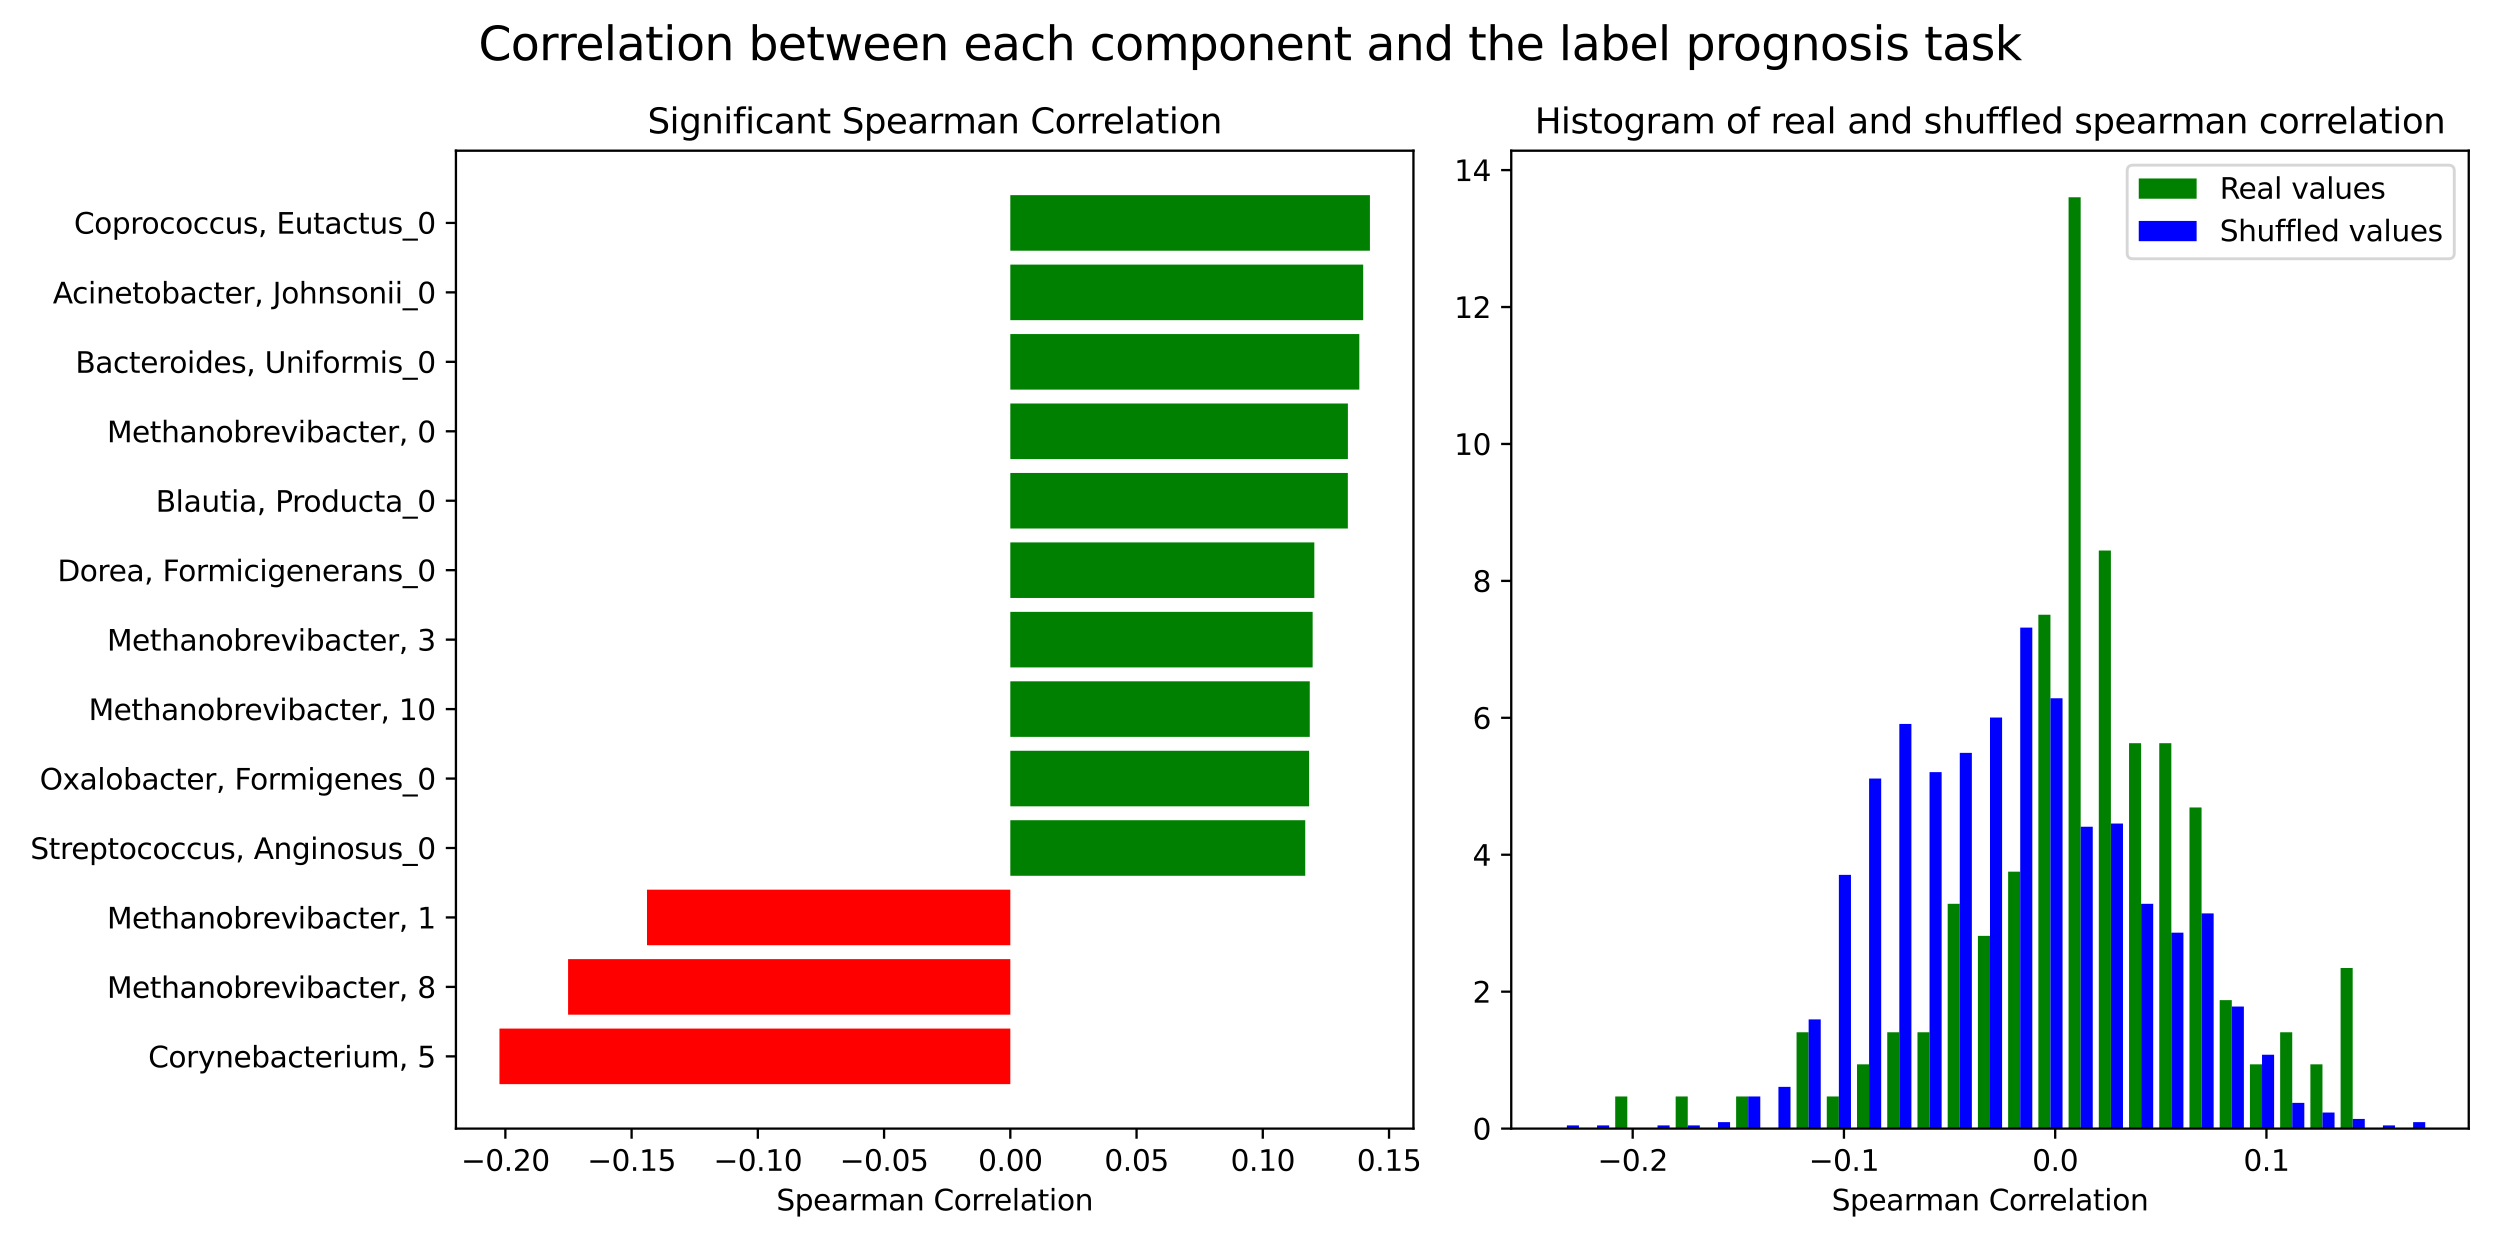 <?xml version="1.0" encoding="utf-8" standalone="no"?>
<!DOCTYPE svg PUBLIC "-//W3C//DTD SVG 1.1//EN"
  "http://www.w3.org/Graphics/SVG/1.1/DTD/svg11.dtd">
<svg height="432pt" version="1.1" viewBox="0 0 864 432" width="864pt" xmlns="http://www.w3.org/2000/svg" xmlns:xlink="http://www.w3.org/1999/xlink">
 <defs>
  <style type="text/css">*{stroke-linecap:butt;stroke-linejoin:round;}</style>
 </defs>
 <g id="figure_1">
  <g id="patch_1">
   <path d="M 0 432 
L 864 432 
L 864 0 
L 0 0 
z
" style="fill:#ffffff;"/>
  </g>
  <g id="axes_1">
   <g id="patch_2">
    <path d="M 157.57 390.04 
L 488.485 390.04 
L 488.485 52.08 
L 157.57 52.08 
z
" style="fill:#ffffff;"/>
   </g>
   <g id="patch_3">
    <path clip-path="url(#pc323cc410f)" d="M 349.165 374.678 
L 349.165 374.678 
L 349.165 355.476 
L 349.165 355.476 
z
" style="fill:#008000;"/>
   </g>
   <g id="patch_4">
    <path clip-path="url(#pc323cc410f)" d="M 349.165 350.675 
L 349.165 350.675 
L 349.165 331.473 
L 349.165 331.473 
z
" style="fill:#008000;"/>
   </g>
   <g id="patch_5">
    <path clip-path="url(#pc323cc410f)" d="M 349.165 326.673 
L 349.165 326.673 
L 349.165 307.47 
L 349.165 307.47 
z
" style="fill:#008000;"/>
   </g>
   <g id="patch_6">
    <path clip-path="url(#pc323cc410f)" d="M 349.165 302.67 
L 451.094 302.67 
L 451.094 283.467 
L 349.165 283.467 
z
" style="fill:#008000;"/>
   </g>
   <g id="patch_7">
    <path clip-path="url(#pc323cc410f)" d="M 349.165 278.667 
L 452.425 278.667 
L 452.425 259.465 
L 349.165 259.465 
z
" style="fill:#008000;"/>
   </g>
   <g id="patch_8">
    <path clip-path="url(#pc323cc410f)" d="M 349.165 254.664 
L 452.654 254.664 
L 452.654 235.462 
L 349.165 235.462 
z
" style="fill:#008000;"/>
   </g>
   <g id="patch_9">
    <path clip-path="url(#pc323cc410f)" d="M 349.165 230.661 
L 453.648 230.661 
L 453.648 211.459 
L 349.165 211.459 
z
" style="fill:#008000;"/>
   </g>
   <g id="patch_10">
    <path clip-path="url(#pc323cc410f)" d="M 349.165 206.658 
L 454.232 206.658 
L 454.232 187.456 
L 349.165 187.456 
z
" style="fill:#008000;"/>
   </g>
   <g id="patch_11">
    <path clip-path="url(#pc323cc410f)" d="M 349.165 182.655 
L 465.812 182.655 
L 465.812 163.453 
L 349.165 163.453 
z
" style="fill:#008000;"/>
   </g>
   <g id="patch_12">
    <path clip-path="url(#pc323cc410f)" d="M 349.165 158.653 
L 465.832 158.653 
L 465.832 139.45 
L 349.165 139.45 
z
" style="fill:#008000;"/>
   </g>
   <g id="patch_13">
    <path clip-path="url(#pc323cc410f)" d="M 349.165 134.65 
L 469.783 134.65 
L 469.783 115.448 
L 349.165 115.448 
z
" style="fill:#008000;"/>
   </g>
   <g id="patch_14">
    <path clip-path="url(#pc323cc410f)" d="M 349.165 110.647 
L 471.117 110.647 
L 471.117 91.445 
L 349.165 91.445 
z
" style="fill:#008000;"/>
   </g>
   <g id="patch_15">
    <path clip-path="url(#pc323cc410f)" d="M 349.165 86.644 
L 473.443 86.644 
L 473.443 67.442 
L 349.165 67.442 
z
" style="fill:#008000;"/>
   </g>
   <g id="patch_16">
    <path clip-path="url(#pc323cc410f)" d="M 349.165 374.678 
L 172.612 374.678 
L 172.612 355.476 
L 349.165 355.476 
z
" style="fill:#ff0000;"/>
   </g>
   <g id="patch_17">
    <path clip-path="url(#pc323cc410f)" d="M 349.165 350.675 
L 196.33 350.675 
L 196.33 331.473 
L 349.165 331.473 
z
" style="fill:#ff0000;"/>
   </g>
   <g id="patch_18">
    <path clip-path="url(#pc323cc410f)" d="M 349.165 326.673 
L 223.602 326.673 
L 223.602 307.47 
L 349.165 307.47 
z
" style="fill:#ff0000;"/>
   </g>
   <g id="patch_19">
    <path clip-path="url(#pc323cc410f)" d="M 349.165 302.67 
L 349.165 302.67 
L 349.165 283.467 
L 349.165 283.467 
z
" style="fill:#ff0000;"/>
   </g>
   <g id="patch_20">
    <path clip-path="url(#pc323cc410f)" d="M 349.165 278.667 
L 349.165 278.667 
L 349.165 259.465 
L 349.165 259.465 
z
" style="fill:#ff0000;"/>
   </g>
   <g id="patch_21">
    <path clip-path="url(#pc323cc410f)" d="M 349.165 254.664 
L 349.165 254.664 
L 349.165 235.462 
L 349.165 235.462 
z
" style="fill:#ff0000;"/>
   </g>
   <g id="patch_22">
    <path clip-path="url(#pc323cc410f)" d="M 349.165 230.661 
L 349.165 230.661 
L 349.165 211.459 
L 349.165 211.459 
z
" style="fill:#ff0000;"/>
   </g>
   <g id="patch_23">
    <path clip-path="url(#pc323cc410f)" d="M 349.165 206.658 
L 349.165 206.658 
L 349.165 187.456 
L 349.165 187.456 
z
" style="fill:#ff0000;"/>
   </g>
   <g id="patch_24">
    <path clip-path="url(#pc323cc410f)" d="M 349.165 182.655 
L 349.165 182.655 
L 349.165 163.453 
L 349.165 163.453 
z
" style="fill:#ff0000;"/>
   </g>
   <g id="patch_25">
    <path clip-path="url(#pc323cc410f)" d="M 349.165 158.653 
L 349.165 158.653 
L 349.165 139.45 
L 349.165 139.45 
z
" style="fill:#ff0000;"/>
   </g>
   <g id="patch_26">
    <path clip-path="url(#pc323cc410f)" d="M 349.165 134.65 
L 349.165 134.65 
L 349.165 115.448 
L 349.165 115.448 
z
" style="fill:#ff0000;"/>
   </g>
   <g id="patch_27">
    <path clip-path="url(#pc323cc410f)" d="M 349.165 110.647 
L 349.165 110.647 
L 349.165 91.445 
L 349.165 91.445 
z
" style="fill:#ff0000;"/>
   </g>
   <g id="patch_28">
    <path clip-path="url(#pc323cc410f)" d="M 349.165 86.644 
L 349.165 86.644 
L 349.165 67.442 
L 349.165 67.442 
z
" style="fill:#ff0000;"/>
   </g>
   <g id="matplotlib.axis_1">
    <g id="xtick_1">
     <g id="line2d_1">
      <defs>
       <path d="M 0 0 
L 0 3.5 
" id="me70a0d13f6" style="stroke:#000000;stroke-width:0.8;"/>
      </defs>
      <g>
       <use style="stroke:#000000;stroke-width:0.8;" x="174.654" xlink:href="#me70a0d13f6" y="390.04"/>
      </g>
     </g>
     <g id="text_1">
      <!-- −0.20 -->
      <g transform="translate(159.332 404.638)scale(0.1 -0.1)">
       <defs>
        <path d="M 678 2272 
L 4684 2272 
L 4684 1741 
L 678 1741 
L 678 2272 
z
" id="DejaVuSans-2212" transform="scale(0.016)"/>
        <path d="M 2034 4250 
Q 1547 4250 1301 3770 
Q 1056 3291 1056 2328 
Q 1056 1369 1301 889 
Q 1547 409 2034 409 
Q 2525 409 2770 889 
Q 3016 1369 3016 2328 
Q 3016 3291 2770 3770 
Q 2525 4250 2034 4250 
z
M 2034 4750 
Q 2819 4750 3233 4129 
Q 3647 3509 3647 2328 
Q 3647 1150 3233 529 
Q 2819 -91 2034 -91 
Q 1250 -91 836 529 
Q 422 1150 422 2328 
Q 422 3509 836 4129 
Q 1250 4750 2034 4750 
z
" id="DejaVuSans-30" transform="scale(0.016)"/>
        <path d="M 684 794 
L 1344 794 
L 1344 0 
L 684 0 
L 684 794 
z
" id="DejaVuSans-2e" transform="scale(0.016)"/>
        <path d="M 1228 531 
L 3431 531 
L 3431 0 
L 469 0 
L 469 531 
Q 828 903 1448 1529 
Q 2069 2156 2228 2338 
Q 2531 2678 2651 2914 
Q 2772 3150 2772 3378 
Q 2772 3750 2511 3984 
Q 2250 4219 1831 4219 
Q 1534 4219 1204 4116 
Q 875 4013 500 3803 
L 500 4441 
Q 881 4594 1212 4672 
Q 1544 4750 1819 4750 
Q 2544 4750 2975 4387 
Q 3406 4025 3406 3419 
Q 3406 3131 3298 2873 
Q 3191 2616 2906 2266 
Q 2828 2175 2409 1742 
Q 1991 1309 1228 531 
z
" id="DejaVuSans-32" transform="scale(0.016)"/>
       </defs>
       <use xlink:href="#DejaVuSans-2212"/>
       <use x="83.789" xlink:href="#DejaVuSans-30"/>
       <use x="147.412" xlink:href="#DejaVuSans-2e"/>
       <use x="179.199" xlink:href="#DejaVuSans-32"/>
       <use x="242.822" xlink:href="#DejaVuSans-30"/>
      </g>
     </g>
    </g>
    <g id="xtick_2">
     <g id="line2d_2">
      <g>
       <use style="stroke:#000000;stroke-width:0.8;" x="218.282" xlink:href="#me70a0d13f6" y="390.04"/>
      </g>
     </g>
     <g id="text_2">
      <!-- −0.15 -->
      <g transform="translate(202.959 404.638)scale(0.1 -0.1)">
       <defs>
        <path d="M 794 531 
L 1825 531 
L 1825 4091 
L 703 3866 
L 703 4441 
L 1819 4666 
L 2450 4666 
L 2450 531 
L 3481 531 
L 3481 0 
L 794 0 
L 794 531 
z
" id="DejaVuSans-31" transform="scale(0.016)"/>
        <path d="M 691 4666 
L 3169 4666 
L 3169 4134 
L 1269 4134 
L 1269 2991 
Q 1406 3038 1543 3061 
Q 1681 3084 1819 3084 
Q 2600 3084 3056 2656 
Q 3513 2228 3513 1497 
Q 3513 744 3044 326 
Q 2575 -91 1722 -91 
Q 1428 -91 1123 -41 
Q 819 9 494 109 
L 494 744 
Q 775 591 1075 516 
Q 1375 441 1709 441 
Q 2250 441 2565 725 
Q 2881 1009 2881 1497 
Q 2881 1984 2565 2268 
Q 2250 2553 1709 2553 
Q 1456 2553 1204 2497 
Q 953 2441 691 2322 
L 691 4666 
z
" id="DejaVuSans-35" transform="scale(0.016)"/>
       </defs>
       <use xlink:href="#DejaVuSans-2212"/>
       <use x="83.789" xlink:href="#DejaVuSans-30"/>
       <use x="147.412" xlink:href="#DejaVuSans-2e"/>
       <use x="179.199" xlink:href="#DejaVuSans-31"/>
       <use x="242.822" xlink:href="#DejaVuSans-35"/>
      </g>
     </g>
    </g>
    <g id="xtick_3">
     <g id="line2d_3">
      <g>
       <use style="stroke:#000000;stroke-width:0.8;" x="261.91" xlink:href="#me70a0d13f6" y="390.04"/>
      </g>
     </g>
     <g id="text_3">
      <!-- −0.10 -->
      <g transform="translate(246.587 404.638)scale(0.1 -0.1)">
       <use xlink:href="#DejaVuSans-2212"/>
       <use x="83.789" xlink:href="#DejaVuSans-30"/>
       <use x="147.412" xlink:href="#DejaVuSans-2e"/>
       <use x="179.199" xlink:href="#DejaVuSans-31"/>
       <use x="242.822" xlink:href="#DejaVuSans-30"/>
      </g>
     </g>
    </g>
    <g id="xtick_4">
     <g id="line2d_4">
      <g>
       <use style="stroke:#000000;stroke-width:0.8;" x="305.537" xlink:href="#me70a0d13f6" y="390.04"/>
      </g>
     </g>
     <g id="text_4">
      <!-- −0.05 -->
      <g transform="translate(290.215 404.638)scale(0.1 -0.1)">
       <use xlink:href="#DejaVuSans-2212"/>
       <use x="83.789" xlink:href="#DejaVuSans-30"/>
       <use x="147.412" xlink:href="#DejaVuSans-2e"/>
       <use x="179.199" xlink:href="#DejaVuSans-30"/>
       <use x="242.822" xlink:href="#DejaVuSans-35"/>
      </g>
     </g>
    </g>
    <g id="xtick_5">
     <g id="line2d_5">
      <g>
       <use style="stroke:#000000;stroke-width:0.8;" x="349.165" xlink:href="#me70a0d13f6" y="390.04"/>
      </g>
     </g>
     <g id="text_5">
      <!-- 0.00 -->
      <g transform="translate(338.032 404.638)scale(0.1 -0.1)">
       <use xlink:href="#DejaVuSans-30"/>
       <use x="63.623" xlink:href="#DejaVuSans-2e"/>
       <use x="95.41" xlink:href="#DejaVuSans-30"/>
       <use x="159.033" xlink:href="#DejaVuSans-30"/>
      </g>
     </g>
    </g>
    <g id="xtick_6">
     <g id="line2d_6">
      <g>
       <use style="stroke:#000000;stroke-width:0.8;" x="392.793" xlink:href="#me70a0d13f6" y="390.04"/>
      </g>
     </g>
     <g id="text_6">
      <!-- 0.05 -->
      <g transform="translate(381.66 404.638)scale(0.1 -0.1)">
       <use xlink:href="#DejaVuSans-30"/>
       <use x="63.623" xlink:href="#DejaVuSans-2e"/>
       <use x="95.41" xlink:href="#DejaVuSans-30"/>
       <use x="159.033" xlink:href="#DejaVuSans-35"/>
      </g>
     </g>
    </g>
    <g id="xtick_7">
     <g id="line2d_7">
      <g>
       <use style="stroke:#000000;stroke-width:0.8;" x="436.42" xlink:href="#me70a0d13f6" y="390.04"/>
      </g>
     </g>
     <g id="text_7">
      <!-- 0.10 -->
      <g transform="translate(425.288 404.638)scale(0.1 -0.1)">
       <use xlink:href="#DejaVuSans-30"/>
       <use x="63.623" xlink:href="#DejaVuSans-2e"/>
       <use x="95.41" xlink:href="#DejaVuSans-31"/>
       <use x="159.033" xlink:href="#DejaVuSans-30"/>
      </g>
     </g>
    </g>
    <g id="xtick_8">
     <g id="line2d_8">
      <g>
       <use style="stroke:#000000;stroke-width:0.8;" x="480.048" xlink:href="#me70a0d13f6" y="390.04"/>
      </g>
     </g>
     <g id="text_8">
      <!-- 0.15 -->
      <g transform="translate(468.915 404.638)scale(0.1 -0.1)">
       <use xlink:href="#DejaVuSans-30"/>
       <use x="63.623" xlink:href="#DejaVuSans-2e"/>
       <use x="95.41" xlink:href="#DejaVuSans-31"/>
       <use x="159.033" xlink:href="#DejaVuSans-35"/>
      </g>
     </g>
    </g>
    <g id="text_9">
     <!-- Spearman Correlation -->
     <g transform="translate(268.31 418.317)scale(0.1 -0.1)">
      <defs>
       <path d="M 3425 4513 
L 3425 3897 
Q 3066 4069 2747 4153 
Q 2428 4238 2131 4238 
Q 1616 4238 1336 4038 
Q 1056 3838 1056 3469 
Q 1056 3159 1242 3001 
Q 1428 2844 1947 2747 
L 2328 2669 
Q 3034 2534 3370 2195 
Q 3706 1856 3706 1288 
Q 3706 609 3251 259 
Q 2797 -91 1919 -91 
Q 1588 -91 1214 -16 
Q 841 59 441 206 
L 441 856 
Q 825 641 1194 531 
Q 1563 422 1919 422 
Q 2459 422 2753 634 
Q 3047 847 3047 1241 
Q 3047 1584 2836 1778 
Q 2625 1972 2144 2069 
L 1759 2144 
Q 1053 2284 737 2584 
Q 422 2884 422 3419 
Q 422 4038 858 4394 
Q 1294 4750 2059 4750 
Q 2388 4750 2728 4690 
Q 3069 4631 3425 4513 
z
" id="DejaVuSans-53" transform="scale(0.016)"/>
       <path d="M 1159 525 
L 1159 -1331 
L 581 -1331 
L 581 3500 
L 1159 3500 
L 1159 2969 
Q 1341 3281 1617 3432 
Q 1894 3584 2278 3584 
Q 2916 3584 3314 3078 
Q 3713 2572 3713 1747 
Q 3713 922 3314 415 
Q 2916 -91 2278 -91 
Q 1894 -91 1617 61 
Q 1341 213 1159 525 
z
M 3116 1747 
Q 3116 2381 2855 2742 
Q 2594 3103 2138 3103 
Q 1681 3103 1420 2742 
Q 1159 2381 1159 1747 
Q 1159 1113 1420 752 
Q 1681 391 2138 391 
Q 2594 391 2855 752 
Q 3116 1113 3116 1747 
z
" id="DejaVuSans-70" transform="scale(0.016)"/>
       <path d="M 3597 1894 
L 3597 1613 
L 953 1613 
Q 991 1019 1311 708 
Q 1631 397 2203 397 
Q 2534 397 2845 478 
Q 3156 559 3463 722 
L 3463 178 
Q 3153 47 2828 -22 
Q 2503 -91 2169 -91 
Q 1331 -91 842 396 
Q 353 884 353 1716 
Q 353 2575 817 3079 
Q 1281 3584 2069 3584 
Q 2775 3584 3186 3129 
Q 3597 2675 3597 1894 
z
M 3022 2063 
Q 3016 2534 2758 2815 
Q 2500 3097 2075 3097 
Q 1594 3097 1305 2825 
Q 1016 2553 972 2059 
L 3022 2063 
z
" id="DejaVuSans-65" transform="scale(0.016)"/>
       <path d="M 2194 1759 
Q 1497 1759 1228 1600 
Q 959 1441 959 1056 
Q 959 750 1161 570 
Q 1363 391 1709 391 
Q 2188 391 2477 730 
Q 2766 1069 2766 1631 
L 2766 1759 
L 2194 1759 
z
M 3341 1997 
L 3341 0 
L 2766 0 
L 2766 531 
Q 2569 213 2275 61 
Q 1981 -91 1556 -91 
Q 1019 -91 701 211 
Q 384 513 384 1019 
Q 384 1609 779 1909 
Q 1175 2209 1959 2209 
L 2766 2209 
L 2766 2266 
Q 2766 2663 2505 2880 
Q 2244 3097 1772 3097 
Q 1472 3097 1187 3025 
Q 903 2953 641 2809 
L 641 3341 
Q 956 3463 1253 3523 
Q 1550 3584 1831 3584 
Q 2591 3584 2966 3190 
Q 3341 2797 3341 1997 
z
" id="DejaVuSans-61" transform="scale(0.016)"/>
       <path d="M 2631 2963 
Q 2534 3019 2420 3045 
Q 2306 3072 2169 3072 
Q 1681 3072 1420 2755 
Q 1159 2438 1159 1844 
L 1159 0 
L 581 0 
L 581 3500 
L 1159 3500 
L 1159 2956 
Q 1341 3275 1631 3429 
Q 1922 3584 2338 3584 
Q 2397 3584 2469 3576 
Q 2541 3569 2628 3553 
L 2631 2963 
z
" id="DejaVuSans-72" transform="scale(0.016)"/>
       <path d="M 3328 2828 
Q 3544 3216 3844 3400 
Q 4144 3584 4550 3584 
Q 5097 3584 5394 3201 
Q 5691 2819 5691 2113 
L 5691 0 
L 5113 0 
L 5113 2094 
Q 5113 2597 4934 2840 
Q 4756 3084 4391 3084 
Q 3944 3084 3684 2787 
Q 3425 2491 3425 1978 
L 3425 0 
L 2847 0 
L 2847 2094 
Q 2847 2600 2669 2842 
Q 2491 3084 2119 3084 
Q 1678 3084 1418 2786 
Q 1159 2488 1159 1978 
L 1159 0 
L 581 0 
L 581 3500 
L 1159 3500 
L 1159 2956 
Q 1356 3278 1631 3431 
Q 1906 3584 2284 3584 
Q 2666 3584 2933 3390 
Q 3200 3197 3328 2828 
z
" id="DejaVuSans-6d" transform="scale(0.016)"/>
       <path d="M 3513 2113 
L 3513 0 
L 2938 0 
L 2938 2094 
Q 2938 2591 2744 2837 
Q 2550 3084 2163 3084 
Q 1697 3084 1428 2787 
Q 1159 2491 1159 1978 
L 1159 0 
L 581 0 
L 581 3500 
L 1159 3500 
L 1159 2956 
Q 1366 3272 1645 3428 
Q 1925 3584 2291 3584 
Q 2894 3584 3203 3211 
Q 3513 2838 3513 2113 
z
" id="DejaVuSans-6e" transform="scale(0.016)"/>
       <path id="DejaVuSans-20" transform="scale(0.016)"/>
       <path d="M 4122 4306 
L 4122 3641 
Q 3803 3938 3442 4084 
Q 3081 4231 2675 4231 
Q 1875 4231 1450 3742 
Q 1025 3253 1025 2328 
Q 1025 1406 1450 917 
Q 1875 428 2675 428 
Q 3081 428 3442 575 
Q 3803 722 4122 1019 
L 4122 359 
Q 3791 134 3420 21 
Q 3050 -91 2638 -91 
Q 1578 -91 968 557 
Q 359 1206 359 2328 
Q 359 3453 968 4101 
Q 1578 4750 2638 4750 
Q 3056 4750 3426 4639 
Q 3797 4528 4122 4306 
z
" id="DejaVuSans-43" transform="scale(0.016)"/>
       <path d="M 1959 3097 
Q 1497 3097 1228 2736 
Q 959 2375 959 1747 
Q 959 1119 1226 758 
Q 1494 397 1959 397 
Q 2419 397 2687 759 
Q 2956 1122 2956 1747 
Q 2956 2369 2687 2733 
Q 2419 3097 1959 3097 
z
M 1959 3584 
Q 2709 3584 3137 3096 
Q 3566 2609 3566 1747 
Q 3566 888 3137 398 
Q 2709 -91 1959 -91 
Q 1206 -91 779 398 
Q 353 888 353 1747 
Q 353 2609 779 3096 
Q 1206 3584 1959 3584 
z
" id="DejaVuSans-6f" transform="scale(0.016)"/>
       <path d="M 603 4863 
L 1178 4863 
L 1178 0 
L 603 0 
L 603 4863 
z
" id="DejaVuSans-6c" transform="scale(0.016)"/>
       <path d="M 1172 4494 
L 1172 3500 
L 2356 3500 
L 2356 3053 
L 1172 3053 
L 1172 1153 
Q 1172 725 1289 603 
Q 1406 481 1766 481 
L 2356 481 
L 2356 0 
L 1766 0 
Q 1100 0 847 248 
Q 594 497 594 1153 
L 594 3053 
L 172 3053 
L 172 3500 
L 594 3500 
L 594 4494 
L 1172 4494 
z
" id="DejaVuSans-74" transform="scale(0.016)"/>
       <path d="M 603 3500 
L 1178 3500 
L 1178 0 
L 603 0 
L 603 3500 
z
M 603 4863 
L 1178 4863 
L 1178 4134 
L 603 4134 
L 603 4863 
z
" id="DejaVuSans-69" transform="scale(0.016)"/>
      </defs>
      <use xlink:href="#DejaVuSans-53"/>
      <use x="63.477" xlink:href="#DejaVuSans-70"/>
      <use x="126.953" xlink:href="#DejaVuSans-65"/>
      <use x="188.477" xlink:href="#DejaVuSans-61"/>
      <use x="249.756" xlink:href="#DejaVuSans-72"/>
      <use x="289.119" xlink:href="#DejaVuSans-6d"/>
      <use x="386.531" xlink:href="#DejaVuSans-61"/>
      <use x="447.811" xlink:href="#DejaVuSans-6e"/>
      <use x="511.189" xlink:href="#DejaVuSans-20"/>
      <use x="542.977" xlink:href="#DejaVuSans-43"/>
      <use x="612.801" xlink:href="#DejaVuSans-6f"/>
      <use x="673.982" xlink:href="#DejaVuSans-72"/>
      <use x="713.346" xlink:href="#DejaVuSans-72"/>
      <use x="752.209" xlink:href="#DejaVuSans-65"/>
      <use x="813.732" xlink:href="#DejaVuSans-6c"/>
      <use x="841.516" xlink:href="#DejaVuSans-61"/>
      <use x="902.795" xlink:href="#DejaVuSans-74"/>
      <use x="942.004" xlink:href="#DejaVuSans-69"/>
      <use x="969.787" xlink:href="#DejaVuSans-6f"/>
      <use x="1030.969" xlink:href="#DejaVuSans-6e"/>
     </g>
    </g>
   </g>
   <g id="matplotlib.axis_2">
    <g id="ytick_1">
     <g id="line2d_9">
      <defs>
       <path d="M 0 0 
L -3.5 0 
" id="m9ea2eb5b30" style="stroke:#000000;stroke-width:0.8;"/>
      </defs>
      <g>
       <use style="stroke:#000000;stroke-width:0.8;" x="157.57" xlink:href="#m9ea2eb5b30" y="365.077"/>
      </g>
     </g>
     <g id="text_10">
      <!-- Corynebacterium, 5 -->
      <g transform="translate(51.214 368.876)scale(0.1 -0.1)">
       <defs>
        <path d="M 2059 -325 
Q 1816 -950 1584 -1140 
Q 1353 -1331 966 -1331 
L 506 -1331 
L 506 -850 
L 844 -850 
Q 1081 -850 1212 -737 
Q 1344 -625 1503 -206 
L 1606 56 
L 191 3500 
L 800 3500 
L 1894 763 
L 2988 3500 
L 3597 3500 
L 2059 -325 
z
" id="DejaVuSans-79" transform="scale(0.016)"/>
        <path d="M 3116 1747 
Q 3116 2381 2855 2742 
Q 2594 3103 2138 3103 
Q 1681 3103 1420 2742 
Q 1159 2381 1159 1747 
Q 1159 1113 1420 752 
Q 1681 391 2138 391 
Q 2594 391 2855 752 
Q 3116 1113 3116 1747 
z
M 1159 2969 
Q 1341 3281 1617 3432 
Q 1894 3584 2278 3584 
Q 2916 3584 3314 3078 
Q 3713 2572 3713 1747 
Q 3713 922 3314 415 
Q 2916 -91 2278 -91 
Q 1894 -91 1617 61 
Q 1341 213 1159 525 
L 1159 0 
L 581 0 
L 581 4863 
L 1159 4863 
L 1159 2969 
z
" id="DejaVuSans-62" transform="scale(0.016)"/>
        <path d="M 3122 3366 
L 3122 2828 
Q 2878 2963 2633 3030 
Q 2388 3097 2138 3097 
Q 1578 3097 1268 2742 
Q 959 2388 959 1747 
Q 959 1106 1268 751 
Q 1578 397 2138 397 
Q 2388 397 2633 464 
Q 2878 531 3122 666 
L 3122 134 
Q 2881 22 2623 -34 
Q 2366 -91 2075 -91 
Q 1284 -91 818 406 
Q 353 903 353 1747 
Q 353 2603 823 3093 
Q 1294 3584 2113 3584 
Q 2378 3584 2631 3529 
Q 2884 3475 3122 3366 
z
" id="DejaVuSans-63" transform="scale(0.016)"/>
        <path d="M 544 1381 
L 544 3500 
L 1119 3500 
L 1119 1403 
Q 1119 906 1312 657 
Q 1506 409 1894 409 
Q 2359 409 2629 706 
Q 2900 1003 2900 1516 
L 2900 3500 
L 3475 3500 
L 3475 0 
L 2900 0 
L 2900 538 
Q 2691 219 2414 64 
Q 2138 -91 1772 -91 
Q 1169 -91 856 284 
Q 544 659 544 1381 
z
M 1991 3584 
L 1991 3584 
z
" id="DejaVuSans-75" transform="scale(0.016)"/>
        <path d="M 750 794 
L 1409 794 
L 1409 256 
L 897 -744 
L 494 -744 
L 750 256 
L 750 794 
z
" id="DejaVuSans-2c" transform="scale(0.016)"/>
       </defs>
       <use xlink:href="#DejaVuSans-43"/>
       <use x="69.824" xlink:href="#DejaVuSans-6f"/>
       <use x="131.006" xlink:href="#DejaVuSans-72"/>
       <use x="172.119" xlink:href="#DejaVuSans-79"/>
       <use x="231.299" xlink:href="#DejaVuSans-6e"/>
       <use x="294.678" xlink:href="#DejaVuSans-65"/>
       <use x="356.201" xlink:href="#DejaVuSans-62"/>
       <use x="419.678" xlink:href="#DejaVuSans-61"/>
       <use x="480.957" xlink:href="#DejaVuSans-63"/>
       <use x="535.938" xlink:href="#DejaVuSans-74"/>
       <use x="575.146" xlink:href="#DejaVuSans-65"/>
       <use x="636.67" xlink:href="#DejaVuSans-72"/>
       <use x="677.783" xlink:href="#DejaVuSans-69"/>
       <use x="705.566" xlink:href="#DejaVuSans-75"/>
       <use x="768.945" xlink:href="#DejaVuSans-6d"/>
       <use x="866.357" xlink:href="#DejaVuSans-2c"/>
       <use x="898.145" xlink:href="#DejaVuSans-20"/>
       <use x="929.932" xlink:href="#DejaVuSans-35"/>
      </g>
     </g>
    </g>
    <g id="ytick_2">
     <g id="line2d_10">
      <g>
       <use style="stroke:#000000;stroke-width:0.8;" x="157.57" xlink:href="#m9ea2eb5b30" y="341.074"/>
      </g>
     </g>
     <g id="text_11">
      <!-- Methanobrevibacter, 8 -->
      <g transform="translate(36.984 344.873)scale(0.1 -0.1)">
       <defs>
        <path d="M 628 4666 
L 1569 4666 
L 2759 1491 
L 3956 4666 
L 4897 4666 
L 4897 0 
L 4281 0 
L 4281 4097 
L 3078 897 
L 2444 897 
L 1241 4097 
L 1241 0 
L 628 0 
L 628 4666 
z
" id="DejaVuSans-4d" transform="scale(0.016)"/>
        <path d="M 3513 2113 
L 3513 0 
L 2938 0 
L 2938 2094 
Q 2938 2591 2744 2837 
Q 2550 3084 2163 3084 
Q 1697 3084 1428 2787 
Q 1159 2491 1159 1978 
L 1159 0 
L 581 0 
L 581 4863 
L 1159 4863 
L 1159 2956 
Q 1366 3272 1645 3428 
Q 1925 3584 2291 3584 
Q 2894 3584 3203 3211 
Q 3513 2838 3513 2113 
z
" id="DejaVuSans-68" transform="scale(0.016)"/>
        <path d="M 191 3500 
L 800 3500 
L 1894 563 
L 2988 3500 
L 3597 3500 
L 2284 0 
L 1503 0 
L 191 3500 
z
" id="DejaVuSans-76" transform="scale(0.016)"/>
        <path d="M 2034 2216 
Q 1584 2216 1326 1975 
Q 1069 1734 1069 1313 
Q 1069 891 1326 650 
Q 1584 409 2034 409 
Q 2484 409 2743 651 
Q 3003 894 3003 1313 
Q 3003 1734 2745 1975 
Q 2488 2216 2034 2216 
z
M 1403 2484 
Q 997 2584 770 2862 
Q 544 3141 544 3541 
Q 544 4100 942 4425 
Q 1341 4750 2034 4750 
Q 2731 4750 3128 4425 
Q 3525 4100 3525 3541 
Q 3525 3141 3298 2862 
Q 3072 2584 2669 2484 
Q 3125 2378 3379 2068 
Q 3634 1759 3634 1313 
Q 3634 634 3220 271 
Q 2806 -91 2034 -91 
Q 1263 -91 848 271 
Q 434 634 434 1313 
Q 434 1759 690 2068 
Q 947 2378 1403 2484 
z
M 1172 3481 
Q 1172 3119 1398 2916 
Q 1625 2713 2034 2713 
Q 2441 2713 2670 2916 
Q 2900 3119 2900 3481 
Q 2900 3844 2670 4047 
Q 2441 4250 2034 4250 
Q 1625 4250 1398 4047 
Q 1172 3844 1172 3481 
z
" id="DejaVuSans-38" transform="scale(0.016)"/>
       </defs>
       <use xlink:href="#DejaVuSans-4d"/>
       <use x="86.279" xlink:href="#DejaVuSans-65"/>
       <use x="147.803" xlink:href="#DejaVuSans-74"/>
       <use x="187.012" xlink:href="#DejaVuSans-68"/>
       <use x="250.391" xlink:href="#DejaVuSans-61"/>
       <use x="311.67" xlink:href="#DejaVuSans-6e"/>
       <use x="375.049" xlink:href="#DejaVuSans-6f"/>
       <use x="436.23" xlink:href="#DejaVuSans-62"/>
       <use x="499.707" xlink:href="#DejaVuSans-72"/>
       <use x="538.57" xlink:href="#DejaVuSans-65"/>
       <use x="600.094" xlink:href="#DejaVuSans-76"/>
       <use x="659.273" xlink:href="#DejaVuSans-69"/>
       <use x="687.057" xlink:href="#DejaVuSans-62"/>
       <use x="750.533" xlink:href="#DejaVuSans-61"/>
       <use x="811.812" xlink:href="#DejaVuSans-63"/>
       <use x="866.793" xlink:href="#DejaVuSans-74"/>
       <use x="906.002" xlink:href="#DejaVuSans-65"/>
       <use x="967.525" xlink:href="#DejaVuSans-72"/>
       <use x="1008.639" xlink:href="#DejaVuSans-2c"/>
       <use x="1040.426" xlink:href="#DejaVuSans-20"/>
       <use x="1072.213" xlink:href="#DejaVuSans-38"/>
      </g>
     </g>
    </g>
    <g id="ytick_3">
     <g id="line2d_11">
      <g>
       <use style="stroke:#000000;stroke-width:0.8;" x="157.57" xlink:href="#m9ea2eb5b30" y="317.071"/>
      </g>
     </g>
     <g id="text_12">
      <!-- Methanobrevibacter, 1 -->
      <g transform="translate(36.984 320.871)scale(0.1 -0.1)">
       <use xlink:href="#DejaVuSans-4d"/>
       <use x="86.279" xlink:href="#DejaVuSans-65"/>
       <use x="147.803" xlink:href="#DejaVuSans-74"/>
       <use x="187.012" xlink:href="#DejaVuSans-68"/>
       <use x="250.391" xlink:href="#DejaVuSans-61"/>
       <use x="311.67" xlink:href="#DejaVuSans-6e"/>
       <use x="375.049" xlink:href="#DejaVuSans-6f"/>
       <use x="436.23" xlink:href="#DejaVuSans-62"/>
       <use x="499.707" xlink:href="#DejaVuSans-72"/>
       <use x="538.57" xlink:href="#DejaVuSans-65"/>
       <use x="600.094" xlink:href="#DejaVuSans-76"/>
       <use x="659.273" xlink:href="#DejaVuSans-69"/>
       <use x="687.057" xlink:href="#DejaVuSans-62"/>
       <use x="750.533" xlink:href="#DejaVuSans-61"/>
       <use x="811.812" xlink:href="#DejaVuSans-63"/>
       <use x="866.793" xlink:href="#DejaVuSans-74"/>
       <use x="906.002" xlink:href="#DejaVuSans-65"/>
       <use x="967.525" xlink:href="#DejaVuSans-72"/>
       <use x="1008.639" xlink:href="#DejaVuSans-2c"/>
       <use x="1040.426" xlink:href="#DejaVuSans-20"/>
       <use x="1072.213" xlink:href="#DejaVuSans-31"/>
      </g>
     </g>
    </g>
    <g id="ytick_4">
     <g id="line2d_12">
      <g>
       <use style="stroke:#000000;stroke-width:0.8;" x="157.57" xlink:href="#m9ea2eb5b30" y="293.069"/>
      </g>
     </g>
     <g id="text_13">
      <!-- Streptococcus, Anginosus_0 -->
      <g transform="translate(10.478 296.868)scale(0.1 -0.1)">
       <defs>
        <path d="M 2834 3397 
L 2834 2853 
Q 2591 2978 2328 3040 
Q 2066 3103 1784 3103 
Q 1356 3103 1142 2972 
Q 928 2841 928 2578 
Q 928 2378 1081 2264 
Q 1234 2150 1697 2047 
L 1894 2003 
Q 2506 1872 2764 1633 
Q 3022 1394 3022 966 
Q 3022 478 2636 193 
Q 2250 -91 1575 -91 
Q 1294 -91 989 -36 
Q 684 19 347 128 
L 347 722 
Q 666 556 975 473 
Q 1284 391 1588 391 
Q 1994 391 2212 530 
Q 2431 669 2431 922 
Q 2431 1156 2273 1281 
Q 2116 1406 1581 1522 
L 1381 1569 
Q 847 1681 609 1914 
Q 372 2147 372 2553 
Q 372 3047 722 3315 
Q 1072 3584 1716 3584 
Q 2034 3584 2315 3537 
Q 2597 3491 2834 3397 
z
" id="DejaVuSans-73" transform="scale(0.016)"/>
        <path d="M 2188 4044 
L 1331 1722 
L 3047 1722 
L 2188 4044 
z
M 1831 4666 
L 2547 4666 
L 4325 0 
L 3669 0 
L 3244 1197 
L 1141 1197 
L 716 0 
L 50 0 
L 1831 4666 
z
" id="DejaVuSans-41" transform="scale(0.016)"/>
        <path d="M 2906 1791 
Q 2906 2416 2648 2759 
Q 2391 3103 1925 3103 
Q 1463 3103 1205 2759 
Q 947 2416 947 1791 
Q 947 1169 1205 825 
Q 1463 481 1925 481 
Q 2391 481 2648 825 
Q 2906 1169 2906 1791 
z
M 3481 434 
Q 3481 -459 3084 -895 
Q 2688 -1331 1869 -1331 
Q 1566 -1331 1297 -1286 
Q 1028 -1241 775 -1147 
L 775 -588 
Q 1028 -725 1275 -790 
Q 1522 -856 1778 -856 
Q 2344 -856 2625 -561 
Q 2906 -266 2906 331 
L 2906 616 
Q 2728 306 2450 153 
Q 2172 0 1784 0 
Q 1141 0 747 490 
Q 353 981 353 1791 
Q 353 2603 747 3093 
Q 1141 3584 1784 3584 
Q 2172 3584 2450 3431 
Q 2728 3278 2906 2969 
L 2906 3500 
L 3481 3500 
L 3481 434 
z
" id="DejaVuSans-67" transform="scale(0.016)"/>
        <path d="M 3263 -1063 
L 3263 -1509 
L -63 -1509 
L -63 -1063 
L 3263 -1063 
z
" id="DejaVuSans-5f" transform="scale(0.016)"/>
       </defs>
       <use xlink:href="#DejaVuSans-53"/>
       <use x="63.477" xlink:href="#DejaVuSans-74"/>
       <use x="102.686" xlink:href="#DejaVuSans-72"/>
       <use x="141.549" xlink:href="#DejaVuSans-65"/>
       <use x="203.072" xlink:href="#DejaVuSans-70"/>
       <use x="266.549" xlink:href="#DejaVuSans-74"/>
       <use x="305.758" xlink:href="#DejaVuSans-6f"/>
       <use x="366.939" xlink:href="#DejaVuSans-63"/>
       <use x="421.92" xlink:href="#DejaVuSans-6f"/>
       <use x="483.102" xlink:href="#DejaVuSans-63"/>
       <use x="538.082" xlink:href="#DejaVuSans-63"/>
       <use x="593.062" xlink:href="#DejaVuSans-75"/>
       <use x="656.441" xlink:href="#DejaVuSans-73"/>
       <use x="708.541" xlink:href="#DejaVuSans-2c"/>
       <use x="740.328" xlink:href="#DejaVuSans-20"/>
       <use x="772.115" xlink:href="#DejaVuSans-41"/>
       <use x="840.523" xlink:href="#DejaVuSans-6e"/>
       <use x="903.902" xlink:href="#DejaVuSans-67"/>
       <use x="967.379" xlink:href="#DejaVuSans-69"/>
       <use x="995.162" xlink:href="#DejaVuSans-6e"/>
       <use x="1058.541" xlink:href="#DejaVuSans-6f"/>
       <use x="1119.723" xlink:href="#DejaVuSans-73"/>
       <use x="1171.822" xlink:href="#DejaVuSans-75"/>
       <use x="1235.201" xlink:href="#DejaVuSans-73"/>
       <use x="1287.301" xlink:href="#DejaVuSans-5f"/>
       <use x="1337.301" xlink:href="#DejaVuSans-30"/>
      </g>
     </g>
    </g>
    <g id="ytick_5">
     <g id="line2d_13">
      <g>
       <use style="stroke:#000000;stroke-width:0.8;" x="157.57" xlink:href="#m9ea2eb5b30" y="269.066"/>
      </g>
     </g>
     <g id="text_14">
      <!-- Oxalobacter, Formigenes_0 -->
      <g transform="translate(13.712 272.865)scale(0.1 -0.1)">
       <defs>
        <path d="M 2522 4238 
Q 1834 4238 1429 3725 
Q 1025 3213 1025 2328 
Q 1025 1447 1429 934 
Q 1834 422 2522 422 
Q 3209 422 3611 934 
Q 4013 1447 4013 2328 
Q 4013 3213 3611 3725 
Q 3209 4238 2522 4238 
z
M 2522 4750 
Q 3503 4750 4090 4092 
Q 4678 3434 4678 2328 
Q 4678 1225 4090 567 
Q 3503 -91 2522 -91 
Q 1538 -91 948 565 
Q 359 1222 359 2328 
Q 359 3434 948 4092 
Q 1538 4750 2522 4750 
z
" id="DejaVuSans-4f" transform="scale(0.016)"/>
        <path d="M 3513 3500 
L 2247 1797 
L 3578 0 
L 2900 0 
L 1881 1375 
L 863 0 
L 184 0 
L 1544 1831 
L 300 3500 
L 978 3500 
L 1906 2253 
L 2834 3500 
L 3513 3500 
z
" id="DejaVuSans-78" transform="scale(0.016)"/>
        <path d="M 628 4666 
L 3309 4666 
L 3309 4134 
L 1259 4134 
L 1259 2759 
L 3109 2759 
L 3109 2228 
L 1259 2228 
L 1259 0 
L 628 0 
L 628 4666 
z
" id="DejaVuSans-46" transform="scale(0.016)"/>
       </defs>
       <use xlink:href="#DejaVuSans-4f"/>
       <use x="78.711" xlink:href="#DejaVuSans-78"/>
       <use x="137.891" xlink:href="#DejaVuSans-61"/>
       <use x="199.17" xlink:href="#DejaVuSans-6c"/>
       <use x="226.953" xlink:href="#DejaVuSans-6f"/>
       <use x="288.135" xlink:href="#DejaVuSans-62"/>
       <use x="351.611" xlink:href="#DejaVuSans-61"/>
       <use x="412.891" xlink:href="#DejaVuSans-63"/>
       <use x="467.871" xlink:href="#DejaVuSans-74"/>
       <use x="507.08" xlink:href="#DejaVuSans-65"/>
       <use x="568.604" xlink:href="#DejaVuSans-72"/>
       <use x="609.717" xlink:href="#DejaVuSans-2c"/>
       <use x="641.504" xlink:href="#DejaVuSans-20"/>
       <use x="673.291" xlink:href="#DejaVuSans-46"/>
       <use x="727.186" xlink:href="#DejaVuSans-6f"/>
       <use x="788.367" xlink:href="#DejaVuSans-72"/>
       <use x="827.73" xlink:href="#DejaVuSans-6d"/>
       <use x="925.143" xlink:href="#DejaVuSans-69"/>
       <use x="952.926" xlink:href="#DejaVuSans-67"/>
       <use x="1016.402" xlink:href="#DejaVuSans-65"/>
       <use x="1077.926" xlink:href="#DejaVuSans-6e"/>
       <use x="1141.305" xlink:href="#DejaVuSans-65"/>
       <use x="1202.828" xlink:href="#DejaVuSans-73"/>
       <use x="1254.928" xlink:href="#DejaVuSans-5f"/>
       <use x="1304.928" xlink:href="#DejaVuSans-30"/>
      </g>
     </g>
    </g>
    <g id="ytick_6">
     <g id="line2d_14">
      <g>
       <use style="stroke:#000000;stroke-width:0.8;" x="157.57" xlink:href="#m9ea2eb5b30" y="245.063"/>
      </g>
     </g>
     <g id="text_15">
      <!-- Methanobrevibacter, 10 -->
      <g transform="translate(30.622 248.862)scale(0.1 -0.1)">
       <use xlink:href="#DejaVuSans-4d"/>
       <use x="86.279" xlink:href="#DejaVuSans-65"/>
       <use x="147.803" xlink:href="#DejaVuSans-74"/>
       <use x="187.012" xlink:href="#DejaVuSans-68"/>
       <use x="250.391" xlink:href="#DejaVuSans-61"/>
       <use x="311.67" xlink:href="#DejaVuSans-6e"/>
       <use x="375.049" xlink:href="#DejaVuSans-6f"/>
       <use x="436.23" xlink:href="#DejaVuSans-62"/>
       <use x="499.707" xlink:href="#DejaVuSans-72"/>
       <use x="538.57" xlink:href="#DejaVuSans-65"/>
       <use x="600.094" xlink:href="#DejaVuSans-76"/>
       <use x="659.273" xlink:href="#DejaVuSans-69"/>
       <use x="687.057" xlink:href="#DejaVuSans-62"/>
       <use x="750.533" xlink:href="#DejaVuSans-61"/>
       <use x="811.812" xlink:href="#DejaVuSans-63"/>
       <use x="866.793" xlink:href="#DejaVuSans-74"/>
       <use x="906.002" xlink:href="#DejaVuSans-65"/>
       <use x="967.525" xlink:href="#DejaVuSans-72"/>
       <use x="1008.639" xlink:href="#DejaVuSans-2c"/>
       <use x="1040.426" xlink:href="#DejaVuSans-20"/>
       <use x="1072.213" xlink:href="#DejaVuSans-31"/>
       <use x="1135.836" xlink:href="#DejaVuSans-30"/>
      </g>
     </g>
    </g>
    <g id="ytick_7">
     <g id="line2d_15">
      <g>
       <use style="stroke:#000000;stroke-width:0.8;" x="157.57" xlink:href="#m9ea2eb5b30" y="221.06"/>
      </g>
     </g>
     <g id="text_16">
      <!-- Methanobrevibacter, 3 -->
      <g transform="translate(36.984 224.859)scale(0.1 -0.1)">
       <defs>
        <path d="M 2597 2516 
Q 3050 2419 3304 2112 
Q 3559 1806 3559 1356 
Q 3559 666 3084 287 
Q 2609 -91 1734 -91 
Q 1441 -91 1130 -33 
Q 819 25 488 141 
L 488 750 
Q 750 597 1062 519 
Q 1375 441 1716 441 
Q 2309 441 2620 675 
Q 2931 909 2931 1356 
Q 2931 1769 2642 2001 
Q 2353 2234 1838 2234 
L 1294 2234 
L 1294 2753 
L 1863 2753 
Q 2328 2753 2575 2939 
Q 2822 3125 2822 3475 
Q 2822 3834 2567 4026 
Q 2313 4219 1838 4219 
Q 1578 4219 1281 4162 
Q 984 4106 628 3988 
L 628 4550 
Q 988 4650 1302 4700 
Q 1616 4750 1894 4750 
Q 2613 4750 3031 4423 
Q 3450 4097 3450 3541 
Q 3450 3153 3228 2886 
Q 3006 2619 2597 2516 
z
" id="DejaVuSans-33" transform="scale(0.016)"/>
       </defs>
       <use xlink:href="#DejaVuSans-4d"/>
       <use x="86.279" xlink:href="#DejaVuSans-65"/>
       <use x="147.803" xlink:href="#DejaVuSans-74"/>
       <use x="187.012" xlink:href="#DejaVuSans-68"/>
       <use x="250.391" xlink:href="#DejaVuSans-61"/>
       <use x="311.67" xlink:href="#DejaVuSans-6e"/>
       <use x="375.049" xlink:href="#DejaVuSans-6f"/>
       <use x="436.23" xlink:href="#DejaVuSans-62"/>
       <use x="499.707" xlink:href="#DejaVuSans-72"/>
       <use x="538.57" xlink:href="#DejaVuSans-65"/>
       <use x="600.094" xlink:href="#DejaVuSans-76"/>
       <use x="659.273" xlink:href="#DejaVuSans-69"/>
       <use x="687.057" xlink:href="#DejaVuSans-62"/>
       <use x="750.533" xlink:href="#DejaVuSans-61"/>
       <use x="811.812" xlink:href="#DejaVuSans-63"/>
       <use x="866.793" xlink:href="#DejaVuSans-74"/>
       <use x="906.002" xlink:href="#DejaVuSans-65"/>
       <use x="967.525" xlink:href="#DejaVuSans-72"/>
       <use x="1008.639" xlink:href="#DejaVuSans-2c"/>
       <use x="1040.426" xlink:href="#DejaVuSans-20"/>
       <use x="1072.213" xlink:href="#DejaVuSans-33"/>
      </g>
     </g>
    </g>
    <g id="ytick_8">
     <g id="line2d_16">
      <g>
       <use style="stroke:#000000;stroke-width:0.8;" x="157.57" xlink:href="#m9ea2eb5b30" y="197.057"/>
      </g>
     </g>
     <g id="text_17">
      <!-- Dorea, Formicigenerans_0 -->
      <g transform="translate(19.848 200.856)scale(0.1 -0.1)">
       <defs>
        <path d="M 1259 4147 
L 1259 519 
L 2022 519 
Q 2988 519 3436 956 
Q 3884 1394 3884 2338 
Q 3884 3275 3436 3711 
Q 2988 4147 2022 4147 
L 1259 4147 
z
M 628 4666 
L 1925 4666 
Q 3281 4666 3915 4102 
Q 4550 3538 4550 2338 
Q 4550 1131 3912 565 
Q 3275 0 1925 0 
L 628 0 
L 628 4666 
z
" id="DejaVuSans-44" transform="scale(0.016)"/>
       </defs>
       <use xlink:href="#DejaVuSans-44"/>
       <use x="77.002" xlink:href="#DejaVuSans-6f"/>
       <use x="138.184" xlink:href="#DejaVuSans-72"/>
       <use x="177.047" xlink:href="#DejaVuSans-65"/>
       <use x="238.57" xlink:href="#DejaVuSans-61"/>
       <use x="299.85" xlink:href="#DejaVuSans-2c"/>
       <use x="331.637" xlink:href="#DejaVuSans-20"/>
       <use x="363.424" xlink:href="#DejaVuSans-46"/>
       <use x="417.318" xlink:href="#DejaVuSans-6f"/>
       <use x="478.5" xlink:href="#DejaVuSans-72"/>
       <use x="517.863" xlink:href="#DejaVuSans-6d"/>
       <use x="615.275" xlink:href="#DejaVuSans-69"/>
       <use x="643.059" xlink:href="#DejaVuSans-63"/>
       <use x="698.039" xlink:href="#DejaVuSans-69"/>
       <use x="725.822" xlink:href="#DejaVuSans-67"/>
       <use x="789.299" xlink:href="#DejaVuSans-65"/>
       <use x="850.822" xlink:href="#DejaVuSans-6e"/>
       <use x="914.201" xlink:href="#DejaVuSans-65"/>
       <use x="975.725" xlink:href="#DejaVuSans-72"/>
       <use x="1016.838" xlink:href="#DejaVuSans-61"/>
       <use x="1078.117" xlink:href="#DejaVuSans-6e"/>
       <use x="1141.496" xlink:href="#DejaVuSans-73"/>
       <use x="1193.596" xlink:href="#DejaVuSans-5f"/>
       <use x="1243.596" xlink:href="#DejaVuSans-30"/>
      </g>
     </g>
    </g>
    <g id="ytick_9">
     <g id="line2d_17">
      <g>
       <use style="stroke:#000000;stroke-width:0.8;" x="157.57" xlink:href="#m9ea2eb5b30" y="173.054"/>
      </g>
     </g>
     <g id="text_18">
      <!-- Blautia, Producta_0 -->
      <g transform="translate(53.828 176.854)scale(0.1 -0.1)">
       <defs>
        <path d="M 1259 2228 
L 1259 519 
L 2272 519 
Q 2781 519 3026 730 
Q 3272 941 3272 1375 
Q 3272 1813 3026 2020 
Q 2781 2228 2272 2228 
L 1259 2228 
z
M 1259 4147 
L 1259 2741 
L 2194 2741 
Q 2656 2741 2882 2914 
Q 3109 3088 3109 3444 
Q 3109 3797 2882 3972 
Q 2656 4147 2194 4147 
L 1259 4147 
z
M 628 4666 
L 2241 4666 
Q 2963 4666 3353 4366 
Q 3744 4066 3744 3513 
Q 3744 3084 3544 2831 
Q 3344 2578 2956 2516 
Q 3422 2416 3680 2098 
Q 3938 1781 3938 1306 
Q 3938 681 3513 340 
Q 3088 0 2303 0 
L 628 0 
L 628 4666 
z
" id="DejaVuSans-42" transform="scale(0.016)"/>
        <path d="M 1259 4147 
L 1259 2394 
L 2053 2394 
Q 2494 2394 2734 2622 
Q 2975 2850 2975 3272 
Q 2975 3691 2734 3919 
Q 2494 4147 2053 4147 
L 1259 4147 
z
M 628 4666 
L 2053 4666 
Q 2838 4666 3239 4311 
Q 3641 3956 3641 3272 
Q 3641 2581 3239 2228 
Q 2838 1875 2053 1875 
L 1259 1875 
L 1259 0 
L 628 0 
L 628 4666 
z
" id="DejaVuSans-50" transform="scale(0.016)"/>
        <path d="M 2906 2969 
L 2906 4863 
L 3481 4863 
L 3481 0 
L 2906 0 
L 2906 525 
Q 2725 213 2448 61 
Q 2172 -91 1784 -91 
Q 1150 -91 751 415 
Q 353 922 353 1747 
Q 353 2572 751 3078 
Q 1150 3584 1784 3584 
Q 2172 3584 2448 3432 
Q 2725 3281 2906 2969 
z
M 947 1747 
Q 947 1113 1208 752 
Q 1469 391 1925 391 
Q 2381 391 2643 752 
Q 2906 1113 2906 1747 
Q 2906 2381 2643 2742 
Q 2381 3103 1925 3103 
Q 1469 3103 1208 2742 
Q 947 2381 947 1747 
z
" id="DejaVuSans-64" transform="scale(0.016)"/>
       </defs>
       <use xlink:href="#DejaVuSans-42"/>
       <use x="68.604" xlink:href="#DejaVuSans-6c"/>
       <use x="96.387" xlink:href="#DejaVuSans-61"/>
       <use x="157.666" xlink:href="#DejaVuSans-75"/>
       <use x="221.045" xlink:href="#DejaVuSans-74"/>
       <use x="260.254" xlink:href="#DejaVuSans-69"/>
       <use x="288.037" xlink:href="#DejaVuSans-61"/>
       <use x="349.316" xlink:href="#DejaVuSans-2c"/>
       <use x="381.104" xlink:href="#DejaVuSans-20"/>
       <use x="412.891" xlink:href="#DejaVuSans-50"/>
       <use x="471.443" xlink:href="#DejaVuSans-72"/>
       <use x="510.307" xlink:href="#DejaVuSans-6f"/>
       <use x="571.488" xlink:href="#DejaVuSans-64"/>
       <use x="634.965" xlink:href="#DejaVuSans-75"/>
       <use x="698.344" xlink:href="#DejaVuSans-63"/>
       <use x="753.324" xlink:href="#DejaVuSans-74"/>
       <use x="792.533" xlink:href="#DejaVuSans-61"/>
       <use x="853.812" xlink:href="#DejaVuSans-5f"/>
       <use x="903.812" xlink:href="#DejaVuSans-30"/>
      </g>
     </g>
    </g>
    <g id="ytick_10">
     <g id="line2d_18">
      <g>
       <use style="stroke:#000000;stroke-width:0.8;" x="157.57" xlink:href="#m9ea2eb5b30" y="149.051"/>
      </g>
     </g>
     <g id="text_19">
      <!-- Methanobrevibacter, 0 -->
      <g transform="translate(36.984 152.851)scale(0.1 -0.1)">
       <use xlink:href="#DejaVuSans-4d"/>
       <use x="86.279" xlink:href="#DejaVuSans-65"/>
       <use x="147.803" xlink:href="#DejaVuSans-74"/>
       <use x="187.012" xlink:href="#DejaVuSans-68"/>
       <use x="250.391" xlink:href="#DejaVuSans-61"/>
       <use x="311.67" xlink:href="#DejaVuSans-6e"/>
       <use x="375.049" xlink:href="#DejaVuSans-6f"/>
       <use x="436.23" xlink:href="#DejaVuSans-62"/>
       <use x="499.707" xlink:href="#DejaVuSans-72"/>
       <use x="538.57" xlink:href="#DejaVuSans-65"/>
       <use x="600.094" xlink:href="#DejaVuSans-76"/>
       <use x="659.273" xlink:href="#DejaVuSans-69"/>
       <use x="687.057" xlink:href="#DejaVuSans-62"/>
       <use x="750.533" xlink:href="#DejaVuSans-61"/>
       <use x="811.812" xlink:href="#DejaVuSans-63"/>
       <use x="866.793" xlink:href="#DejaVuSans-74"/>
       <use x="906.002" xlink:href="#DejaVuSans-65"/>
       <use x="967.525" xlink:href="#DejaVuSans-72"/>
       <use x="1008.639" xlink:href="#DejaVuSans-2c"/>
       <use x="1040.426" xlink:href="#DejaVuSans-20"/>
       <use x="1072.213" xlink:href="#DejaVuSans-30"/>
      </g>
     </g>
    </g>
    <g id="ytick_11">
     <g id="line2d_19">
      <g>
       <use style="stroke:#000000;stroke-width:0.8;" x="157.57" xlink:href="#m9ea2eb5b30" y="125.049"/>
      </g>
     </g>
     <g id="text_20">
      <!-- Bacteroides, Uniformis_0 -->
      <g transform="translate(26.059 128.848)scale(0.1 -0.1)">
       <defs>
        <path d="M 556 4666 
L 1191 4666 
L 1191 1831 
Q 1191 1081 1462 751 
Q 1734 422 2344 422 
Q 2950 422 3222 751 
Q 3494 1081 3494 1831 
L 3494 4666 
L 4128 4666 
L 4128 1753 
Q 4128 841 3676 375 
Q 3225 -91 2344 -91 
Q 1459 -91 1007 375 
Q 556 841 556 1753 
L 556 4666 
z
" id="DejaVuSans-55" transform="scale(0.016)"/>
        <path d="M 2375 4863 
L 2375 4384 
L 1825 4384 
Q 1516 4384 1395 4259 
Q 1275 4134 1275 3809 
L 1275 3500 
L 2222 3500 
L 2222 3053 
L 1275 3053 
L 1275 0 
L 697 0 
L 697 3053 
L 147 3053 
L 147 3500 
L 697 3500 
L 697 3744 
Q 697 4328 969 4595 
Q 1241 4863 1831 4863 
L 2375 4863 
z
" id="DejaVuSans-66" transform="scale(0.016)"/>
       </defs>
       <use xlink:href="#DejaVuSans-42"/>
       <use x="68.604" xlink:href="#DejaVuSans-61"/>
       <use x="129.883" xlink:href="#DejaVuSans-63"/>
       <use x="184.863" xlink:href="#DejaVuSans-74"/>
       <use x="224.072" xlink:href="#DejaVuSans-65"/>
       <use x="285.596" xlink:href="#DejaVuSans-72"/>
       <use x="324.459" xlink:href="#DejaVuSans-6f"/>
       <use x="385.641" xlink:href="#DejaVuSans-69"/>
       <use x="413.424" xlink:href="#DejaVuSans-64"/>
       <use x="476.9" xlink:href="#DejaVuSans-65"/>
       <use x="538.424" xlink:href="#DejaVuSans-73"/>
       <use x="590.523" xlink:href="#DejaVuSans-2c"/>
       <use x="622.311" xlink:href="#DejaVuSans-20"/>
       <use x="654.098" xlink:href="#DejaVuSans-55"/>
       <use x="727.291" xlink:href="#DejaVuSans-6e"/>
       <use x="790.67" xlink:href="#DejaVuSans-69"/>
       <use x="818.453" xlink:href="#DejaVuSans-66"/>
       <use x="853.658" xlink:href="#DejaVuSans-6f"/>
       <use x="914.84" xlink:href="#DejaVuSans-72"/>
       <use x="954.203" xlink:href="#DejaVuSans-6d"/>
       <use x="1051.615" xlink:href="#DejaVuSans-69"/>
       <use x="1079.398" xlink:href="#DejaVuSans-73"/>
       <use x="1131.498" xlink:href="#DejaVuSans-5f"/>
       <use x="1181.498" xlink:href="#DejaVuSans-30"/>
      </g>
     </g>
    </g>
    <g id="ytick_12">
     <g id="line2d_20">
      <g>
       <use style="stroke:#000000;stroke-width:0.8;" x="157.57" xlink:href="#m9ea2eb5b30" y="101.046"/>
      </g>
     </g>
     <g id="text_21">
      <!-- Acinetobacter, Johnsonii_0 -->
      <g transform="translate(18.254 104.845)scale(0.1 -0.1)">
       <defs>
        <path d="M 628 4666 
L 1259 4666 
L 1259 325 
Q 1259 -519 939 -900 
Q 619 -1281 -91 -1281 
L -331 -1281 
L -331 -750 
L -134 -750 
Q 284 -750 456 -515 
Q 628 -281 628 325 
L 628 4666 
z
" id="DejaVuSans-4a" transform="scale(0.016)"/>
       </defs>
       <use xlink:href="#DejaVuSans-41"/>
       <use x="66.658" xlink:href="#DejaVuSans-63"/>
       <use x="121.639" xlink:href="#DejaVuSans-69"/>
       <use x="149.422" xlink:href="#DejaVuSans-6e"/>
       <use x="212.801" xlink:href="#DejaVuSans-65"/>
       <use x="274.324" xlink:href="#DejaVuSans-74"/>
       <use x="313.533" xlink:href="#DejaVuSans-6f"/>
       <use x="374.715" xlink:href="#DejaVuSans-62"/>
       <use x="438.191" xlink:href="#DejaVuSans-61"/>
       <use x="499.471" xlink:href="#DejaVuSans-63"/>
       <use x="554.451" xlink:href="#DejaVuSans-74"/>
       <use x="593.66" xlink:href="#DejaVuSans-65"/>
       <use x="655.184" xlink:href="#DejaVuSans-72"/>
       <use x="696.297" xlink:href="#DejaVuSans-2c"/>
       <use x="728.084" xlink:href="#DejaVuSans-20"/>
       <use x="759.871" xlink:href="#DejaVuSans-4a"/>
       <use x="789.363" xlink:href="#DejaVuSans-6f"/>
       <use x="850.545" xlink:href="#DejaVuSans-68"/>
       <use x="913.924" xlink:href="#DejaVuSans-6e"/>
       <use x="977.303" xlink:href="#DejaVuSans-73"/>
       <use x="1029.402" xlink:href="#DejaVuSans-6f"/>
       <use x="1090.584" xlink:href="#DejaVuSans-6e"/>
       <use x="1153.963" xlink:href="#DejaVuSans-69"/>
       <use x="1181.746" xlink:href="#DejaVuSans-69"/>
       <use x="1209.529" xlink:href="#DejaVuSans-5f"/>
       <use x="1259.529" xlink:href="#DejaVuSans-30"/>
      </g>
     </g>
    </g>
    <g id="ytick_13">
     <g id="line2d_21">
      <g>
       <use style="stroke:#000000;stroke-width:0.8;" x="157.57" xlink:href="#m9ea2eb5b30" y="77.043"/>
      </g>
     </g>
     <g id="text_22">
      <!-- Coprococcus, Eutactus_0 -->
      <g transform="translate(25.565 80.754)scale(0.1 -0.1)">
       <defs>
        <path d="M 628 4666 
L 3578 4666 
L 3578 4134 
L 1259 4134 
L 1259 2753 
L 3481 2753 
L 3481 2222 
L 1259 2222 
L 1259 531 
L 3634 531 
L 3634 0 
L 628 0 
L 628 4666 
z
" id="DejaVuSans-45" transform="scale(0.016)"/>
       </defs>
       <use xlink:href="#DejaVuSans-43"/>
       <use x="69.824" xlink:href="#DejaVuSans-6f"/>
       <use x="131.006" xlink:href="#DejaVuSans-70"/>
       <use x="194.482" xlink:href="#DejaVuSans-72"/>
       <use x="233.346" xlink:href="#DejaVuSans-6f"/>
       <use x="294.527" xlink:href="#DejaVuSans-63"/>
       <use x="349.508" xlink:href="#DejaVuSans-6f"/>
       <use x="410.689" xlink:href="#DejaVuSans-63"/>
       <use x="465.67" xlink:href="#DejaVuSans-63"/>
       <use x="520.65" xlink:href="#DejaVuSans-75"/>
       <use x="584.029" xlink:href="#DejaVuSans-73"/>
       <use x="636.129" xlink:href="#DejaVuSans-2c"/>
       <use x="667.916" xlink:href="#DejaVuSans-20"/>
       <use x="699.703" xlink:href="#DejaVuSans-45"/>
       <use x="762.887" xlink:href="#DejaVuSans-75"/>
       <use x="826.266" xlink:href="#DejaVuSans-74"/>
       <use x="865.475" xlink:href="#DejaVuSans-61"/>
       <use x="926.754" xlink:href="#DejaVuSans-63"/>
       <use x="981.734" xlink:href="#DejaVuSans-74"/>
       <use x="1020.943" xlink:href="#DejaVuSans-75"/>
       <use x="1084.322" xlink:href="#DejaVuSans-73"/>
       <use x="1136.422" xlink:href="#DejaVuSans-5f"/>
       <use x="1186.422" xlink:href="#DejaVuSans-30"/>
      </g>
     </g>
    </g>
   </g>
   <g id="patch_29">
    <path d="M 157.57 390.04 
L 157.57 52.08 
" style="fill:none;stroke:#000000;stroke-linecap:square;stroke-linejoin:miter;stroke-width:0.8;"/>
   </g>
   <g id="patch_30">
    <path d="M 488.485 390.04 
L 488.485 52.08 
" style="fill:none;stroke:#000000;stroke-linecap:square;stroke-linejoin:miter;stroke-width:0.8;"/>
   </g>
   <g id="patch_31">
    <path d="M 157.57 390.04 
L 488.485 390.04 
" style="fill:none;stroke:#000000;stroke-linecap:square;stroke-linejoin:miter;stroke-width:0.8;"/>
   </g>
   <g id="patch_32">
    <path d="M 157.57 52.08 
L 488.485 52.08 
" style="fill:none;stroke:#000000;stroke-linecap:square;stroke-linejoin:miter;stroke-width:0.8;"/>
   </g>
   <g id="text_23">
    <!-- Significant Spearman Correlation -->
    <g transform="translate(223.795 46.08)scale(0.12 -0.12)">
     <use xlink:href="#DejaVuSans-53"/>
     <use x="63.477" xlink:href="#DejaVuSans-69"/>
     <use x="91.26" xlink:href="#DejaVuSans-67"/>
     <use x="154.736" xlink:href="#DejaVuSans-6e"/>
     <use x="218.115" xlink:href="#DejaVuSans-69"/>
     <use x="245.898" xlink:href="#DejaVuSans-66"/>
     <use x="281.104" xlink:href="#DejaVuSans-69"/>
     <use x="308.887" xlink:href="#DejaVuSans-63"/>
     <use x="363.867" xlink:href="#DejaVuSans-61"/>
     <use x="425.146" xlink:href="#DejaVuSans-6e"/>
     <use x="488.525" xlink:href="#DejaVuSans-74"/>
     <use x="527.734" xlink:href="#DejaVuSans-20"/>
     <use x="559.521" xlink:href="#DejaVuSans-53"/>
     <use x="622.998" xlink:href="#DejaVuSans-70"/>
     <use x="686.475" xlink:href="#DejaVuSans-65"/>
     <use x="747.998" xlink:href="#DejaVuSans-61"/>
     <use x="809.277" xlink:href="#DejaVuSans-72"/>
     <use x="848.641" xlink:href="#DejaVuSans-6d"/>
     <use x="946.053" xlink:href="#DejaVuSans-61"/>
     <use x="1007.332" xlink:href="#DejaVuSans-6e"/>
     <use x="1070.711" xlink:href="#DejaVuSans-20"/>
     <use x="1102.498" xlink:href="#DejaVuSans-43"/>
     <use x="1172.322" xlink:href="#DejaVuSans-6f"/>
     <use x="1233.504" xlink:href="#DejaVuSans-72"/>
     <use x="1272.867" xlink:href="#DejaVuSans-72"/>
     <use x="1311.73" xlink:href="#DejaVuSans-65"/>
     <use x="1373.254" xlink:href="#DejaVuSans-6c"/>
     <use x="1401.037" xlink:href="#DejaVuSans-61"/>
     <use x="1462.316" xlink:href="#DejaVuSans-74"/>
     <use x="1501.525" xlink:href="#DejaVuSans-69"/>
     <use x="1529.309" xlink:href="#DejaVuSans-6f"/>
     <use x="1590.49" xlink:href="#DejaVuSans-6e"/>
    </g>
   </g>
  </g>
  <g id="axes_2">
   <g id="patch_33">
    <path d="M 522.285 390.04 
L 853.2 390.04 
L 853.2 52.08 
L 522.285 52.08 
z
" style="fill:#ffffff;"/>
   </g>
   <g id="patch_34">
    <path clip-path="url(#p26a634e118)" d="M 537.327 390.04 
L 541.505 390.04 
L 541.505 390.04 
L 537.327 390.04 
z
" style="fill:#008000;"/>
   </g>
   <g id="patch_35">
    <path clip-path="url(#p26a634e118)" d="M 547.772 390.04 
L 551.95 390.04 
L 551.95 390.04 
L 547.772 390.04 
z
" style="fill:#008000;"/>
   </g>
   <g id="patch_36">
    <path clip-path="url(#p26a634e118)" d="M 558.218 390.04 
L 562.396 390.04 
L 562.396 378.941 
L 558.218 378.941 
z
" style="fill:#008000;"/>
   </g>
   <g id="patch_37">
    <path clip-path="url(#p26a634e118)" d="M 568.663 390.04 
L 572.841 390.04 
L 572.841 390.04 
L 568.663 390.04 
z
" style="fill:#008000;"/>
   </g>
   <g id="patch_38">
    <path clip-path="url(#p26a634e118)" d="M 579.109 390.04 
L 583.287 390.04 
L 583.287 378.941 
L 579.109 378.941 
z
" style="fill:#008000;"/>
   </g>
   <g id="patch_39">
    <path clip-path="url(#p26a634e118)" d="M 589.554 390.04 
L 593.732 390.04 
L 593.732 390.04 
L 589.554 390.04 
z
" style="fill:#008000;"/>
   </g>
   <g id="patch_40">
    <path clip-path="url(#p26a634e118)" d="M 600 390.04 
L 604.178 390.04 
L 604.178 378.941 
L 600 378.941 
z
" style="fill:#008000;"/>
   </g>
   <g id="patch_41">
    <path clip-path="url(#p26a634e118)" d="M 610.445 390.04 
L 614.624 390.04 
L 614.624 390.04 
L 610.445 390.04 
z
" style="fill:#008000;"/>
   </g>
   <g id="patch_42">
    <path clip-path="url(#p26a634e118)" d="M 620.891 390.04 
L 625.069 390.04 
L 625.069 356.743 
L 620.891 356.743 
z
" style="fill:#008000;"/>
   </g>
   <g id="patch_43">
    <path clip-path="url(#p26a634e118)" d="M 631.336 390.04 
L 635.515 390.04 
L 635.515 378.941 
L 631.336 378.941 
z
" style="fill:#008000;"/>
   </g>
   <g id="patch_44">
    <path clip-path="url(#p26a634e118)" d="M 641.782 390.04 
L 645.96 390.04 
L 645.96 367.842 
L 641.782 367.842 
z
" style="fill:#008000;"/>
   </g>
   <g id="patch_45">
    <path clip-path="url(#p26a634e118)" d="M 652.228 390.04 
L 656.406 390.04 
L 656.406 356.743 
L 652.228 356.743 
z
" style="fill:#008000;"/>
   </g>
   <g id="patch_46">
    <path clip-path="url(#p26a634e118)" d="M 662.673 390.04 
L 666.851 390.04 
L 666.851 356.743 
L 662.673 356.743 
z
" style="fill:#008000;"/>
   </g>
   <g id="patch_47">
    <path clip-path="url(#p26a634e118)" d="M 673.119 390.04 
L 677.297 390.04 
L 677.297 312.348 
L 673.119 312.348 
z
" style="fill:#008000;"/>
   </g>
   <g id="patch_48">
    <path clip-path="url(#p26a634e118)" d="M 683.564 390.04 
L 687.742 390.04 
L 687.742 323.447 
L 683.564 323.447 
z
" style="fill:#008000;"/>
   </g>
   <g id="patch_49">
    <path clip-path="url(#p26a634e118)" d="M 694.01 390.04 
L 698.188 390.04 
L 698.188 301.249 
L 694.01 301.249 
z
" style="fill:#008000;"/>
   </g>
   <g id="patch_50">
    <path clip-path="url(#p26a634e118)" d="M 704.455 390.04 
L 708.634 390.04 
L 708.634 212.458 
L 704.455 212.458 
z
" style="fill:#008000;"/>
   </g>
   <g id="patch_51">
    <path clip-path="url(#p26a634e118)" d="M 714.901 390.04 
L 719.079 390.04 
L 719.079 68.173 
L 714.901 68.173 
z
" style="fill:#008000;"/>
   </g>
   <g id="patch_52">
    <path clip-path="url(#p26a634e118)" d="M 725.346 390.04 
L 729.525 390.04 
L 729.525 190.261 
L 725.346 190.261 
z
" style="fill:#008000;"/>
   </g>
   <g id="patch_53">
    <path clip-path="url(#p26a634e118)" d="M 735.792 390.04 
L 739.97 390.04 
L 739.97 256.854 
L 735.792 256.854 
z
" style="fill:#008000;"/>
   </g>
   <g id="patch_54">
    <path clip-path="url(#p26a634e118)" d="M 746.238 390.04 
L 750.416 390.04 
L 750.416 256.854 
L 746.238 256.854 
z
" style="fill:#008000;"/>
   </g>
   <g id="patch_55">
    <path clip-path="url(#p26a634e118)" d="M 756.683 390.04 
L 760.861 390.04 
L 760.861 279.051 
L 756.683 279.051 
z
" style="fill:#008000;"/>
   </g>
   <g id="patch_56">
    <path clip-path="url(#p26a634e118)" d="M 767.129 390.04 
L 771.307 390.04 
L 771.307 345.645 
L 767.129 345.645 
z
" style="fill:#008000;"/>
   </g>
   <g id="patch_57">
    <path clip-path="url(#p26a634e118)" d="M 777.574 390.04 
L 781.752 390.04 
L 781.752 367.842 
L 777.574 367.842 
z
" style="fill:#008000;"/>
   </g>
   <g id="patch_58">
    <path clip-path="url(#p26a634e118)" d="M 788.02 390.04 
L 792.198 390.04 
L 792.198 356.743 
L 788.02 356.743 
z
" style="fill:#008000;"/>
   </g>
   <g id="patch_59">
    <path clip-path="url(#p26a634e118)" d="M 798.465 390.04 
L 802.644 390.04 
L 802.644 367.842 
L 798.465 367.842 
z
" style="fill:#008000;"/>
   </g>
   <g id="patch_60">
    <path clip-path="url(#p26a634e118)" d="M 808.911 390.04 
L 813.089 390.04 
L 813.089 334.546 
L 808.911 334.546 
z
" style="fill:#008000;"/>
   </g>
   <g id="patch_61">
    <path clip-path="url(#p26a634e118)" d="M 819.356 390.04 
L 823.535 390.04 
L 823.535 390.04 
L 819.356 390.04 
z
" style="fill:#008000;"/>
   </g>
   <g id="patch_62">
    <path clip-path="url(#p26a634e118)" d="M 829.802 390.04 
L 833.98 390.04 
L 833.98 390.04 
L 829.802 390.04 
z
" style="fill:#008000;"/>
   </g>
   <g id="patch_63">
    <path clip-path="url(#p26a634e118)" d="M 541.505 390.04 
L 545.683 390.04 
L 545.683 388.93 
L 541.505 388.93 
z
" style="fill:#0000ff;"/>
   </g>
   <g id="patch_64">
    <path clip-path="url(#p26a634e118)" d="M 551.95 390.04 
L 556.129 390.04 
L 556.129 388.93 
L 551.95 388.93 
z
" style="fill:#0000ff;"/>
   </g>
   <g id="patch_65">
    <path clip-path="url(#p26a634e118)" d="M 562.396 390.04 
L 566.574 390.04 
L 566.574 390.04 
L 562.396 390.04 
z
" style="fill:#0000ff;"/>
   </g>
   <g id="patch_66">
    <path clip-path="url(#p26a634e118)" d="M 572.841 390.04 
L 577.02 390.04 
L 577.02 388.93 
L 572.841 388.93 
z
" style="fill:#0000ff;"/>
   </g>
   <g id="patch_67">
    <path clip-path="url(#p26a634e118)" d="M 583.287 390.04 
L 587.465 390.04 
L 587.465 388.93 
L 583.287 388.93 
z
" style="fill:#0000ff;"/>
   </g>
   <g id="patch_68">
    <path clip-path="url(#p26a634e118)" d="M 593.732 390.04 
L 597.911 390.04 
L 597.911 387.82 
L 593.732 387.82 
z
" style="fill:#0000ff;"/>
   </g>
   <g id="patch_69">
    <path clip-path="url(#p26a634e118)" d="M 604.178 390.04 
L 608.356 390.04 
L 608.356 378.941 
L 604.178 378.941 
z
" style="fill:#0000ff;"/>
   </g>
   <g id="patch_70">
    <path clip-path="url(#p26a634e118)" d="M 614.624 390.04 
L 618.802 390.04 
L 618.802 375.611 
L 614.624 375.611 
z
" style="fill:#0000ff;"/>
   </g>
   <g id="patch_71">
    <path clip-path="url(#p26a634e118)" d="M 625.069 390.04 
L 629.247 390.04 
L 629.247 352.304 
L 625.069 352.304 
z
" style="fill:#0000ff;"/>
   </g>
   <g id="patch_72">
    <path clip-path="url(#p26a634e118)" d="M 635.515 390.04 
L 639.693 390.04 
L 639.693 302.359 
L 635.515 302.359 
z
" style="fill:#0000ff;"/>
   </g>
   <g id="patch_73">
    <path clip-path="url(#p26a634e118)" d="M 645.96 390.04 
L 650.138 390.04 
L 650.138 269.063 
L 645.96 269.063 
z
" style="fill:#0000ff;"/>
   </g>
   <g id="patch_74">
    <path clip-path="url(#p26a634e118)" d="M 656.406 390.04 
L 660.584 390.04 
L 660.584 250.194 
L 656.406 250.194 
z
" style="fill:#0000ff;"/>
   </g>
   <g id="patch_75">
    <path clip-path="url(#p26a634e118)" d="M 666.851 390.04 
L 671.03 390.04 
L 671.03 266.843 
L 666.851 266.843 
z
" style="fill:#0000ff;"/>
   </g>
   <g id="patch_76">
    <path clip-path="url(#p26a634e118)" d="M 677.297 390.04 
L 681.475 390.04 
L 681.475 260.183 
L 677.297 260.183 
z
" style="fill:#0000ff;"/>
   </g>
   <g id="patch_77">
    <path clip-path="url(#p26a634e118)" d="M 687.742 390.04 
L 691.921 390.04 
L 691.921 247.975 
L 687.742 247.975 
z
" style="fill:#0000ff;"/>
   </g>
   <g id="patch_78">
    <path clip-path="url(#p26a634e118)" d="M 698.188 390.04 
L 702.366 390.04 
L 702.366 216.898 
L 698.188 216.898 
z
" style="fill:#0000ff;"/>
   </g>
   <g id="patch_79">
    <path clip-path="url(#p26a634e118)" d="M 708.634 390.04 
L 712.812 390.04 
L 712.812 241.315 
L 708.634 241.315 
z
" style="fill:#0000ff;"/>
   </g>
   <g id="patch_80">
    <path clip-path="url(#p26a634e118)" d="M 719.079 390.04 
L 723.257 390.04 
L 723.257 285.711 
L 719.079 285.711 
z
" style="fill:#0000ff;"/>
   </g>
   <g id="patch_81">
    <path clip-path="url(#p26a634e118)" d="M 729.525 390.04 
L 733.703 390.04 
L 733.703 284.601 
L 729.525 284.601 
z
" style="fill:#0000ff;"/>
   </g>
   <g id="patch_82">
    <path clip-path="url(#p26a634e118)" d="M 739.97 390.04 
L 744.148 390.04 
L 744.148 312.348 
L 739.97 312.348 
z
" style="fill:#0000ff;"/>
   </g>
   <g id="patch_83">
    <path clip-path="url(#p26a634e118)" d="M 750.416 390.04 
L 754.594 390.04 
L 754.594 322.337 
L 750.416 322.337 
z
" style="fill:#0000ff;"/>
   </g>
   <g id="patch_84">
    <path clip-path="url(#p26a634e118)" d="M 760.861 390.04 
L 765.04 390.04 
L 765.04 315.678 
L 760.861 315.678 
z
" style="fill:#0000ff;"/>
   </g>
   <g id="patch_85">
    <path clip-path="url(#p26a634e118)" d="M 771.307 390.04 
L 775.485 390.04 
L 775.485 347.864 
L 771.307 347.864 
z
" style="fill:#0000ff;"/>
   </g>
   <g id="patch_86">
    <path clip-path="url(#p26a634e118)" d="M 781.752 390.04 
L 785.931 390.04 
L 785.931 364.513 
L 781.752 364.513 
z
" style="fill:#0000ff;"/>
   </g>
   <g id="patch_87">
    <path clip-path="url(#p26a634e118)" d="M 792.198 390.04 
L 796.376 390.04 
L 796.376 381.161 
L 792.198 381.161 
z
" style="fill:#0000ff;"/>
   </g>
   <g id="patch_88">
    <path clip-path="url(#p26a634e118)" d="M 802.644 390.04 
L 806.822 390.04 
L 806.822 384.491 
L 802.644 384.491 
z
" style="fill:#0000ff;"/>
   </g>
   <g id="patch_89">
    <path clip-path="url(#p26a634e118)" d="M 813.089 390.04 
L 817.267 390.04 
L 817.267 386.71 
L 813.089 386.71 
z
" style="fill:#0000ff;"/>
   </g>
   <g id="patch_90">
    <path clip-path="url(#p26a634e118)" d="M 823.535 390.04 
L 827.713 390.04 
L 827.713 388.93 
L 823.535 388.93 
z
" style="fill:#0000ff;"/>
   </g>
   <g id="patch_91">
    <path clip-path="url(#p26a634e118)" d="M 833.98 390.04 
L 838.158 390.04 
L 838.158 387.82 
L 833.98 387.82 
z
" style="fill:#0000ff;"/>
   </g>
   <g id="matplotlib.axis_3">
    <g id="xtick_9">
     <g id="line2d_22">
      <g>
       <use style="stroke:#000000;stroke-width:0.8;" x="564.258" xlink:href="#me70a0d13f6" y="390.04"/>
      </g>
     </g>
     <g id="text_24">
      <!-- −0.2 -->
      <g transform="translate(552.117 404.638)scale(0.1 -0.1)">
       <use xlink:href="#DejaVuSans-2212"/>
       <use x="83.789" xlink:href="#DejaVuSans-30"/>
       <use x="147.412" xlink:href="#DejaVuSans-2e"/>
       <use x="179.199" xlink:href="#DejaVuSans-32"/>
      </g>
     </g>
    </g>
    <g id="xtick_10">
     <g id="line2d_23">
      <g>
       <use style="stroke:#000000;stroke-width:0.8;" x="637.266" xlink:href="#me70a0d13f6" y="390.04"/>
      </g>
     </g>
     <g id="text_25">
      <!-- −0.1 -->
      <g transform="translate(625.124 404.638)scale(0.1 -0.1)">
       <use xlink:href="#DejaVuSans-2212"/>
       <use x="83.789" xlink:href="#DejaVuSans-30"/>
       <use x="147.412" xlink:href="#DejaVuSans-2e"/>
       <use x="179.199" xlink:href="#DejaVuSans-31"/>
      </g>
     </g>
    </g>
    <g id="xtick_11">
     <g id="line2d_24">
      <g>
       <use style="stroke:#000000;stroke-width:0.8;" x="710.273" xlink:href="#me70a0d13f6" y="390.04"/>
      </g>
     </g>
     <g id="text_26">
      <!-- 0.0 -->
      <g transform="translate(702.321 404.638)scale(0.1 -0.1)">
       <use xlink:href="#DejaVuSans-30"/>
       <use x="63.623" xlink:href="#DejaVuSans-2e"/>
       <use x="95.41" xlink:href="#DejaVuSans-30"/>
      </g>
     </g>
    </g>
    <g id="xtick_12">
     <g id="line2d_25">
      <g>
       <use style="stroke:#000000;stroke-width:0.8;" x="783.28" xlink:href="#me70a0d13f6" y="390.04"/>
      </g>
     </g>
     <g id="text_27">
      <!-- 0.1 -->
      <g transform="translate(775.329 404.638)scale(0.1 -0.1)">
       <use xlink:href="#DejaVuSans-30"/>
       <use x="63.623" xlink:href="#DejaVuSans-2e"/>
       <use x="95.41" xlink:href="#DejaVuSans-31"/>
      </g>
     </g>
    </g>
    <g id="text_28">
     <!-- Spearman Correlation -->
     <g transform="translate(633.024 418.317)scale(0.1 -0.1)">
      <use xlink:href="#DejaVuSans-53"/>
      <use x="63.477" xlink:href="#DejaVuSans-70"/>
      <use x="126.953" xlink:href="#DejaVuSans-65"/>
      <use x="188.477" xlink:href="#DejaVuSans-61"/>
      <use x="249.756" xlink:href="#DejaVuSans-72"/>
      <use x="289.119" xlink:href="#DejaVuSans-6d"/>
      <use x="386.531" xlink:href="#DejaVuSans-61"/>
      <use x="447.811" xlink:href="#DejaVuSans-6e"/>
      <use x="511.189" xlink:href="#DejaVuSans-20"/>
      <use x="542.977" xlink:href="#DejaVuSans-43"/>
      <use x="612.801" xlink:href="#DejaVuSans-6f"/>
      <use x="673.982" xlink:href="#DejaVuSans-72"/>
      <use x="713.346" xlink:href="#DejaVuSans-72"/>
      <use x="752.209" xlink:href="#DejaVuSans-65"/>
      <use x="813.732" xlink:href="#DejaVuSans-6c"/>
      <use x="841.516" xlink:href="#DejaVuSans-61"/>
      <use x="902.795" xlink:href="#DejaVuSans-74"/>
      <use x="942.004" xlink:href="#DejaVuSans-69"/>
      <use x="969.787" xlink:href="#DejaVuSans-6f"/>
      <use x="1030.969" xlink:href="#DejaVuSans-6e"/>
     </g>
    </g>
   </g>
   <g id="matplotlib.axis_4">
    <g id="ytick_14">
     <g id="line2d_26">
      <g>
       <use style="stroke:#000000;stroke-width:0.8;" x="522.285" xlink:href="#m9ea2eb5b30" y="390.04"/>
      </g>
     </g>
     <g id="text_29">
      <!-- 0 -->
      <g transform="translate(508.922 393.839)scale(0.1 -0.1)">
       <use xlink:href="#DejaVuSans-30"/>
      </g>
     </g>
    </g>
    <g id="ytick_15">
     <g id="line2d_27">
      <g>
       <use style="stroke:#000000;stroke-width:0.8;" x="522.285" xlink:href="#m9ea2eb5b30" y="342.718"/>
      </g>
     </g>
     <g id="text_30">
      <!-- 2 -->
      <g transform="translate(508.922 346.518)scale(0.1 -0.1)">
       <use xlink:href="#DejaVuSans-32"/>
      </g>
     </g>
    </g>
    <g id="ytick_16">
     <g id="line2d_28">
      <g>
       <use style="stroke:#000000;stroke-width:0.8;" x="522.285" xlink:href="#m9ea2eb5b30" y="295.397"/>
      </g>
     </g>
     <g id="text_31">
      <!-- 4 -->
      <g transform="translate(508.922 299.196)scale(0.1 -0.1)">
       <defs>
        <path d="M 2419 4116 
L 825 1625 
L 2419 1625 
L 2419 4116 
z
M 2253 4666 
L 3047 4666 
L 3047 1625 
L 3713 1625 
L 3713 1100 
L 3047 1100 
L 3047 0 
L 2419 0 
L 2419 1100 
L 313 1100 
L 313 1709 
L 2253 4666 
z
" id="DejaVuSans-34" transform="scale(0.016)"/>
       </defs>
       <use xlink:href="#DejaVuSans-34"/>
      </g>
     </g>
    </g>
    <g id="ytick_17">
     <g id="line2d_29">
      <g>
       <use style="stroke:#000000;stroke-width:0.8;" x="522.285" xlink:href="#m9ea2eb5b30" y="248.075"/>
      </g>
     </g>
     <g id="text_32">
      <!-- 6 -->
      <g transform="translate(508.922 251.874)scale(0.1 -0.1)">
       <defs>
        <path d="M 2113 2584 
Q 1688 2584 1439 2293 
Q 1191 2003 1191 1497 
Q 1191 994 1439 701 
Q 1688 409 2113 409 
Q 2538 409 2786 701 
Q 3034 994 3034 1497 
Q 3034 2003 2786 2293 
Q 2538 2584 2113 2584 
z
M 3366 4563 
L 3366 3988 
Q 3128 4100 2886 4159 
Q 2644 4219 2406 4219 
Q 1781 4219 1451 3797 
Q 1122 3375 1075 2522 
Q 1259 2794 1537 2939 
Q 1816 3084 2150 3084 
Q 2853 3084 3261 2657 
Q 3669 2231 3669 1497 
Q 3669 778 3244 343 
Q 2819 -91 2113 -91 
Q 1303 -91 875 529 
Q 447 1150 447 2328 
Q 447 3434 972 4092 
Q 1497 4750 2381 4750 
Q 2619 4750 2861 4703 
Q 3103 4656 3366 4563 
z
" id="DejaVuSans-36" transform="scale(0.016)"/>
       </defs>
       <use xlink:href="#DejaVuSans-36"/>
      </g>
     </g>
    </g>
    <g id="ytick_18">
     <g id="line2d_30">
      <g>
       <use style="stroke:#000000;stroke-width:0.8;" x="522.285" xlink:href="#m9ea2eb5b30" y="200.753"/>
      </g>
     </g>
     <g id="text_33">
      <!-- 8 -->
      <g transform="translate(508.922 204.553)scale(0.1 -0.1)">
       <use xlink:href="#DejaVuSans-38"/>
      </g>
     </g>
    </g>
    <g id="ytick_19">
     <g id="line2d_31">
      <g>
       <use style="stroke:#000000;stroke-width:0.8;" x="522.285" xlink:href="#m9ea2eb5b30" y="153.432"/>
      </g>
     </g>
     <g id="text_34">
      <!-- 10 -->
      <g transform="translate(502.56 157.231)scale(0.1 -0.1)">
       <use xlink:href="#DejaVuSans-31"/>
       <use x="63.623" xlink:href="#DejaVuSans-30"/>
      </g>
     </g>
    </g>
    <g id="ytick_20">
     <g id="line2d_32">
      <g>
       <use style="stroke:#000000;stroke-width:0.8;" x="522.285" xlink:href="#m9ea2eb5b30" y="106.11"/>
      </g>
     </g>
     <g id="text_35">
      <!-- 12 -->
      <g transform="translate(502.56 109.909)scale(0.1 -0.1)">
       <use xlink:href="#DejaVuSans-31"/>
       <use x="63.623" xlink:href="#DejaVuSans-32"/>
      </g>
     </g>
    </g>
    <g id="ytick_21">
     <g id="line2d_33">
      <g>
       <use style="stroke:#000000;stroke-width:0.8;" x="522.285" xlink:href="#m9ea2eb5b30" y="58.789"/>
      </g>
     </g>
     <g id="text_36">
      <!-- 14 -->
      <g transform="translate(502.56 62.588)scale(0.1 -0.1)">
       <use xlink:href="#DejaVuSans-31"/>
       <use x="63.623" xlink:href="#DejaVuSans-34"/>
      </g>
     </g>
    </g>
   </g>
   <g id="patch_92">
    <path d="M 522.285 390.04 
L 522.285 52.08 
" style="fill:none;stroke:#000000;stroke-linecap:square;stroke-linejoin:miter;stroke-width:0.8;"/>
   </g>
   <g id="patch_93">
    <path d="M 853.2 390.04 
L 853.2 52.08 
" style="fill:none;stroke:#000000;stroke-linecap:square;stroke-linejoin:miter;stroke-width:0.8;"/>
   </g>
   <g id="patch_94">
    <path d="M 522.285 390.04 
L 853.2 390.04 
" style="fill:none;stroke:#000000;stroke-linecap:square;stroke-linejoin:miter;stroke-width:0.8;"/>
   </g>
   <g id="patch_95">
    <path d="M 522.285 52.08 
L 853.2 52.08 
" style="fill:none;stroke:#000000;stroke-linecap:square;stroke-linejoin:miter;stroke-width:0.8;"/>
   </g>
   <g id="text_37">
    <!-- Histogram of real and shuffled spearman correlation -->
    <g transform="translate(530.434 46.08)scale(0.12 -0.12)">
     <defs>
      <path d="M 628 4666 
L 1259 4666 
L 1259 2753 
L 3553 2753 
L 3553 4666 
L 4184 4666 
L 4184 0 
L 3553 0 
L 3553 2222 
L 1259 2222 
L 1259 0 
L 628 0 
L 628 4666 
z
" id="DejaVuSans-48" transform="scale(0.016)"/>
     </defs>
     <use xlink:href="#DejaVuSans-48"/>
     <use x="75.195" xlink:href="#DejaVuSans-69"/>
     <use x="102.979" xlink:href="#DejaVuSans-73"/>
     <use x="155.078" xlink:href="#DejaVuSans-74"/>
     <use x="194.287" xlink:href="#DejaVuSans-6f"/>
     <use x="255.469" xlink:href="#DejaVuSans-67"/>
     <use x="318.945" xlink:href="#DejaVuSans-72"/>
     <use x="360.059" xlink:href="#DejaVuSans-61"/>
     <use x="421.338" xlink:href="#DejaVuSans-6d"/>
     <use x="518.75" xlink:href="#DejaVuSans-20"/>
     <use x="550.537" xlink:href="#DejaVuSans-6f"/>
     <use x="611.719" xlink:href="#DejaVuSans-66"/>
     <use x="646.924" xlink:href="#DejaVuSans-20"/>
     <use x="678.711" xlink:href="#DejaVuSans-72"/>
     <use x="717.574" xlink:href="#DejaVuSans-65"/>
     <use x="779.098" xlink:href="#DejaVuSans-61"/>
     <use x="840.377" xlink:href="#DejaVuSans-6c"/>
     <use x="868.16" xlink:href="#DejaVuSans-20"/>
     <use x="899.947" xlink:href="#DejaVuSans-61"/>
     <use x="961.227" xlink:href="#DejaVuSans-6e"/>
     <use x="1024.605" xlink:href="#DejaVuSans-64"/>
     <use x="1088.082" xlink:href="#DejaVuSans-20"/>
     <use x="1119.869" xlink:href="#DejaVuSans-73"/>
     <use x="1171.969" xlink:href="#DejaVuSans-68"/>
     <use x="1235.348" xlink:href="#DejaVuSans-75"/>
     <use x="1298.727" xlink:href="#DejaVuSans-66"/>
     <use x="1333.932" xlink:href="#DejaVuSans-66"/>
     <use x="1369.137" xlink:href="#DejaVuSans-6c"/>
     <use x="1396.92" xlink:href="#DejaVuSans-65"/>
     <use x="1458.443" xlink:href="#DejaVuSans-64"/>
     <use x="1521.92" xlink:href="#DejaVuSans-20"/>
     <use x="1553.707" xlink:href="#DejaVuSans-73"/>
     <use x="1605.807" xlink:href="#DejaVuSans-70"/>
     <use x="1669.283" xlink:href="#DejaVuSans-65"/>
     <use x="1730.807" xlink:href="#DejaVuSans-61"/>
     <use x="1792.086" xlink:href="#DejaVuSans-72"/>
     <use x="1831.449" xlink:href="#DejaVuSans-6d"/>
     <use x="1928.861" xlink:href="#DejaVuSans-61"/>
     <use x="1990.141" xlink:href="#DejaVuSans-6e"/>
     <use x="2053.52" xlink:href="#DejaVuSans-20"/>
     <use x="2085.307" xlink:href="#DejaVuSans-63"/>
     <use x="2140.287" xlink:href="#DejaVuSans-6f"/>
     <use x="2201.469" xlink:href="#DejaVuSans-72"/>
     <use x="2240.832" xlink:href="#DejaVuSans-72"/>
     <use x="2279.695" xlink:href="#DejaVuSans-65"/>
     <use x="2341.219" xlink:href="#DejaVuSans-6c"/>
     <use x="2369.002" xlink:href="#DejaVuSans-61"/>
     <use x="2430.281" xlink:href="#DejaVuSans-74"/>
     <use x="2469.49" xlink:href="#DejaVuSans-69"/>
     <use x="2497.273" xlink:href="#DejaVuSans-6f"/>
     <use x="2558.455" xlink:href="#DejaVuSans-6e"/>
    </g>
   </g>
   <g id="legend_1">
    <g id="patch_96">
     <path d="M 737.153 89.436 
L 846.2 89.436 
Q 848.2 89.436 848.2 87.436 
L 848.2 59.08 
Q 848.2 57.08 846.2 57.08 
L 737.153 57.08 
Q 735.153 57.08 735.153 59.08 
L 735.153 87.436 
Q 735.153 89.436 737.153 89.436 
z
" style="fill:#ffffff;opacity:0.8;stroke:#cccccc;stroke-linejoin:miter;"/>
    </g>
    <g id="patch_97">
     <path d="M 739.153 68.678 
L 759.153 68.678 
L 759.153 61.678 
L 739.153 61.678 
z
" style="fill:#008000;"/>
    </g>
    <g id="text_38">
     <!-- Real values -->
     <g transform="translate(767.153 68.678)scale(0.1 -0.1)">
      <defs>
       <path d="M 2841 2188 
Q 3044 2119 3236 1894 
Q 3428 1669 3622 1275 
L 4263 0 
L 3584 0 
L 2988 1197 
Q 2756 1666 2539 1819 
Q 2322 1972 1947 1972 
L 1259 1972 
L 1259 0 
L 628 0 
L 628 4666 
L 2053 4666 
Q 2853 4666 3247 4331 
Q 3641 3997 3641 3322 
Q 3641 2881 3436 2590 
Q 3231 2300 2841 2188 
z
M 1259 4147 
L 1259 2491 
L 2053 2491 
Q 2509 2491 2742 2702 
Q 2975 2913 2975 3322 
Q 2975 3731 2742 3939 
Q 2509 4147 2053 4147 
L 1259 4147 
z
" id="DejaVuSans-52" transform="scale(0.016)"/>
      </defs>
      <use xlink:href="#DejaVuSans-52"/>
      <use x="64.982" xlink:href="#DejaVuSans-65"/>
      <use x="126.506" xlink:href="#DejaVuSans-61"/>
      <use x="187.785" xlink:href="#DejaVuSans-6c"/>
      <use x="215.568" xlink:href="#DejaVuSans-20"/>
      <use x="247.355" xlink:href="#DejaVuSans-76"/>
      <use x="306.535" xlink:href="#DejaVuSans-61"/>
      <use x="367.814" xlink:href="#DejaVuSans-6c"/>
      <use x="395.598" xlink:href="#DejaVuSans-75"/>
      <use x="458.977" xlink:href="#DejaVuSans-65"/>
      <use x="520.5" xlink:href="#DejaVuSans-73"/>
     </g>
    </g>
    <g id="patch_98">
     <path d="M 739.153 83.357 
L 759.153 83.357 
L 759.153 76.357 
L 739.153 76.357 
z
" style="fill:#0000ff;"/>
    </g>
    <g id="text_39">
     <!-- Shuffled values -->
     <g transform="translate(767.153 83.357)scale(0.1 -0.1)">
      <use xlink:href="#DejaVuSans-53"/>
      <use x="63.477" xlink:href="#DejaVuSans-68"/>
      <use x="126.855" xlink:href="#DejaVuSans-75"/>
      <use x="190.234" xlink:href="#DejaVuSans-66"/>
      <use x="225.439" xlink:href="#DejaVuSans-66"/>
      <use x="260.645" xlink:href="#DejaVuSans-6c"/>
      <use x="288.428" xlink:href="#DejaVuSans-65"/>
      <use x="349.951" xlink:href="#DejaVuSans-64"/>
      <use x="413.428" xlink:href="#DejaVuSans-20"/>
      <use x="445.215" xlink:href="#DejaVuSans-76"/>
      <use x="504.395" xlink:href="#DejaVuSans-61"/>
      <use x="565.674" xlink:href="#DejaVuSans-6c"/>
      <use x="593.457" xlink:href="#DejaVuSans-75"/>
      <use x="656.836" xlink:href="#DejaVuSans-65"/>
      <use x="718.359" xlink:href="#DejaVuSans-73"/>
     </g>
    </g>
   </g>
  </g>
  <g id="text_40">
   <!-- Correlation between each component and the label prognosis task -->
   <g transform="translate(165.351 20.797)scale(0.16 -0.16)">
    <defs>
     <path d="M 269 3500 
L 844 3500 
L 1563 769 
L 2278 3500 
L 2956 3500 
L 3675 769 
L 4391 3500 
L 4966 3500 
L 4050 0 
L 3372 0 
L 2619 2869 
L 1863 0 
L 1184 0 
L 269 3500 
z
" id="DejaVuSans-77" transform="scale(0.016)"/>
     <path d="M 581 4863 
L 1159 4863 
L 1159 1991 
L 2875 3500 
L 3609 3500 
L 1753 1863 
L 3688 0 
L 2938 0 
L 1159 1709 
L 1159 0 
L 581 0 
L 581 4863 
z
" id="DejaVuSans-6b" transform="scale(0.016)"/>
    </defs>
    <use xlink:href="#DejaVuSans-43"/>
    <use x="69.824" xlink:href="#DejaVuSans-6f"/>
    <use x="131.006" xlink:href="#DejaVuSans-72"/>
    <use x="170.369" xlink:href="#DejaVuSans-72"/>
    <use x="209.232" xlink:href="#DejaVuSans-65"/>
    <use x="270.756" xlink:href="#DejaVuSans-6c"/>
    <use x="298.539" xlink:href="#DejaVuSans-61"/>
    <use x="359.818" xlink:href="#DejaVuSans-74"/>
    <use x="399.027" xlink:href="#DejaVuSans-69"/>
    <use x="426.811" xlink:href="#DejaVuSans-6f"/>
    <use x="487.992" xlink:href="#DejaVuSans-6e"/>
    <use x="551.371" xlink:href="#DejaVuSans-20"/>
    <use x="583.158" xlink:href="#DejaVuSans-62"/>
    <use x="646.635" xlink:href="#DejaVuSans-65"/>
    <use x="708.158" xlink:href="#DejaVuSans-74"/>
    <use x="747.367" xlink:href="#DejaVuSans-77"/>
    <use x="829.154" xlink:href="#DejaVuSans-65"/>
    <use x="890.678" xlink:href="#DejaVuSans-65"/>
    <use x="952.201" xlink:href="#DejaVuSans-6e"/>
    <use x="1015.58" xlink:href="#DejaVuSans-20"/>
    <use x="1047.367" xlink:href="#DejaVuSans-65"/>
    <use x="1108.891" xlink:href="#DejaVuSans-61"/>
    <use x="1170.17" xlink:href="#DejaVuSans-63"/>
    <use x="1225.15" xlink:href="#DejaVuSans-68"/>
    <use x="1288.529" xlink:href="#DejaVuSans-20"/>
    <use x="1320.316" xlink:href="#DejaVuSans-63"/>
    <use x="1375.297" xlink:href="#DejaVuSans-6f"/>
    <use x="1436.479" xlink:href="#DejaVuSans-6d"/>
    <use x="1533.891" xlink:href="#DejaVuSans-70"/>
    <use x="1597.367" xlink:href="#DejaVuSans-6f"/>
    <use x="1658.549" xlink:href="#DejaVuSans-6e"/>
    <use x="1721.928" xlink:href="#DejaVuSans-65"/>
    <use x="1783.451" xlink:href="#DejaVuSans-6e"/>
    <use x="1846.83" xlink:href="#DejaVuSans-74"/>
    <use x="1886.039" xlink:href="#DejaVuSans-20"/>
    <use x="1917.826" xlink:href="#DejaVuSans-61"/>
    <use x="1979.105" xlink:href="#DejaVuSans-6e"/>
    <use x="2042.484" xlink:href="#DejaVuSans-64"/>
    <use x="2105.961" xlink:href="#DejaVuSans-20"/>
    <use x="2137.748" xlink:href="#DejaVuSans-74"/>
    <use x="2176.957" xlink:href="#DejaVuSans-68"/>
    <use x="2240.336" xlink:href="#DejaVuSans-65"/>
    <use x="2301.859" xlink:href="#DejaVuSans-20"/>
    <use x="2333.646" xlink:href="#DejaVuSans-6c"/>
    <use x="2361.43" xlink:href="#DejaVuSans-61"/>
    <use x="2422.709" xlink:href="#DejaVuSans-62"/>
    <use x="2486.186" xlink:href="#DejaVuSans-65"/>
    <use x="2547.709" xlink:href="#DejaVuSans-6c"/>
    <use x="2575.492" xlink:href="#DejaVuSans-20"/>
    <use x="2607.279" xlink:href="#DejaVuSans-70"/>
    <use x="2670.756" xlink:href="#DejaVuSans-72"/>
    <use x="2709.619" xlink:href="#DejaVuSans-6f"/>
    <use x="2770.801" xlink:href="#DejaVuSans-67"/>
    <use x="2834.277" xlink:href="#DejaVuSans-6e"/>
    <use x="2897.656" xlink:href="#DejaVuSans-6f"/>
    <use x="2958.838" xlink:href="#DejaVuSans-73"/>
    <use x="3010.938" xlink:href="#DejaVuSans-69"/>
    <use x="3038.721" xlink:href="#DejaVuSans-73"/>
    <use x="3090.82" xlink:href="#DejaVuSans-20"/>
    <use x="3122.607" xlink:href="#DejaVuSans-74"/>
    <use x="3161.816" xlink:href="#DejaVuSans-61"/>
    <use x="3223.096" xlink:href="#DejaVuSans-73"/>
    <use x="3275.195" xlink:href="#DejaVuSans-6b"/>
   </g>
  </g>
 </g>
 <defs>
  <clipPath id="pc323cc410f">
   <rect height="337.96" width="330.915" x="157.57" y="52.08"/>
  </clipPath>
  <clipPath id="p26a634e118">
   <rect height="337.96" width="330.915" x="522.285" y="52.08"/>
  </clipPath>
 </defs>
</svg>
